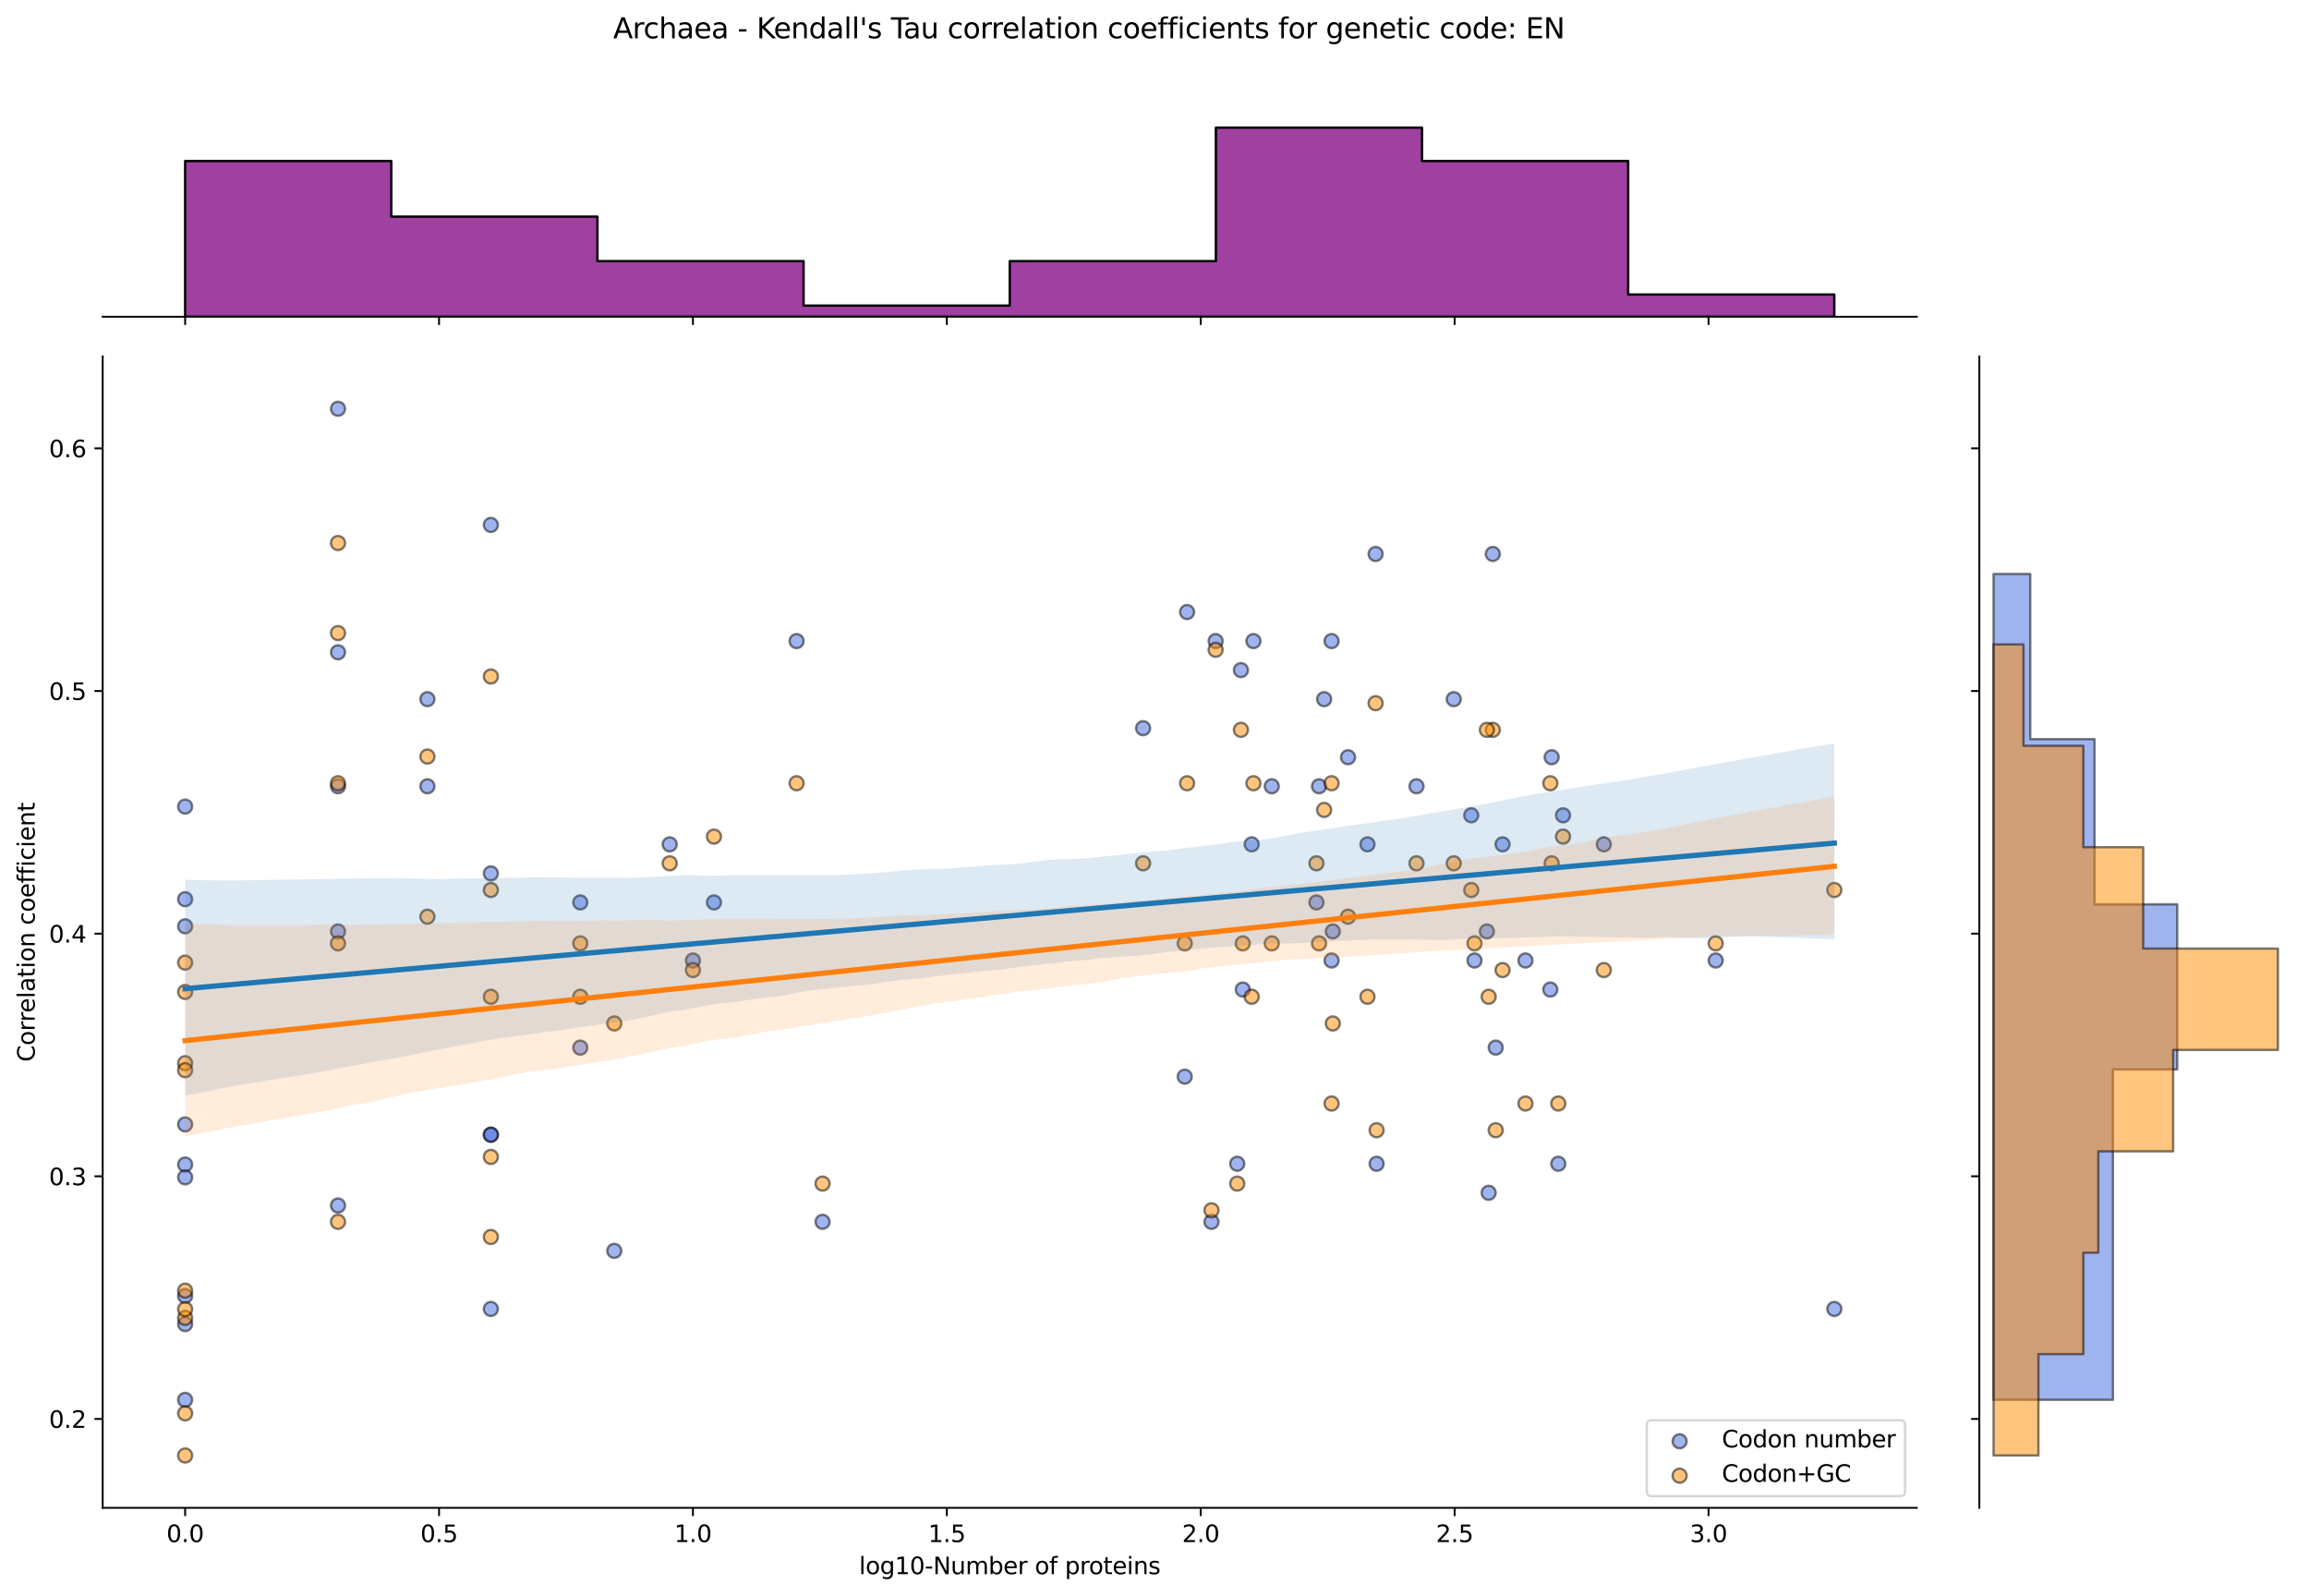<?xml version="1.0" encoding="utf-8" standalone="no"?>
<!DOCTYPE svg PUBLIC "-//W3C//DTD SVG 1.1//EN"
  "http://www.w3.org/Graphics/SVG/1.1/DTD/svg11.dtd">
<svg xmlns:xlink="http://www.w3.org/1999/xlink" width="984.456pt" height="680.423pt" viewBox="0 0 984.456 680.423" xmlns="http://www.w3.org/2000/svg" version="1.1">
 <defs>
  <style type="text/css">*{stroke-linejoin: round; stroke-linecap: butt}</style>
 </defs>
 <g id="figure_1">
  <g id="patch_1">
   <path d="M 0 680.423 
L 984.456 680.423 
L 984.456 0 
L 0 0 
z
" style="fill: #ffffff"/>
  </g>
  <g id="axes_1">
   <g id="patch_2">
    <path d="M 43.781 642.867 
L 817.232 642.867 
L 817.232 151.966 
L 43.781 151.966 
z
" style="fill: #ffffff"/>
   </g>
   <g id="PathCollection_1">
    <defs>
     <path id="mf9eb07eb03" d="M 0 3 
C 0.796 3 1.559 2.684 2.121 2.121 
C 2.684 1.559 3 0.796 3 0 
C 3 -0.796 2.684 -1.559 2.121 -2.121 
C 1.559 -2.684 0.796 -3 0 -3 
C -0.796 -3 -1.559 -2.684 -2.121 -2.121 
C -2.684 -1.559 -3 -0.796 -3 0 
C -3 0.796 -2.684 1.559 -2.121 2.121 
C -1.559 2.684 -0.796 3 0 3 
z
" style="stroke: #000000; stroke-opacity: 0.5"/>
    </defs>
    <g clip-path="url(#pce8de07014)">
     <use xlink:href="#mf9eb07eb03" x="527.503" y="496.17" style="fill: #4169e1; fill-opacity: 0.5; stroke: #000000; stroke-opacity: 0.5"/>
     <use xlink:href="#mf9eb07eb03" x="619.825" y="298.083" style="fill: #4169e1; fill-opacity: 0.5; stroke: #000000; stroke-opacity: 0.5"/>
     <use xlink:href="#mf9eb07eb03" x="487.366" y="310.464" style="fill: #4169e1; fill-opacity: 0.5; stroke: #000000; stroke-opacity: 0.5"/>
     <use xlink:href="#mf9eb07eb03" x="505.117" y="459.029" style="fill: #4169e1; fill-opacity: 0.5; stroke: #000000; stroke-opacity: 0.5"/>
     <use xlink:href="#mf9eb07eb03" x="603.928" y="335.225" style="fill: #4169e1; fill-opacity: 0.5; stroke: #000000; stroke-opacity: 0.5"/>
     <use xlink:href="#mf9eb07eb03" x="247.409" y="446.648" style="fill: #4169e1; fill-opacity: 0.5; stroke: #000000; stroke-opacity: 0.5"/>
     <use xlink:href="#mf9eb07eb03" x="660.984" y="421.887" style="fill: #4169e1; fill-opacity: 0.5; stroke: #000000; stroke-opacity: 0.5"/>
     <use xlink:href="#mf9eb07eb03" x="561.278" y="384.746" style="fill: #4169e1; fill-opacity: 0.5; stroke: #000000; stroke-opacity: 0.5"/>
     <use xlink:href="#mf9eb07eb03" x="209.285" y="223.801" style="fill: #4169e1; fill-opacity: 0.5; stroke: #000000; stroke-opacity: 0.5"/>
     <use xlink:href="#mf9eb07eb03" x="78.938" y="596.827" style="fill: #4169e1; fill-opacity: 0.5; stroke: #000000; stroke-opacity: 0.5"/>
     <use xlink:href="#mf9eb07eb03" x="144.111" y="513.955" style="fill: #4169e1; fill-opacity: 0.5; stroke: #000000; stroke-opacity: 0.5"/>
     <use xlink:href="#mf9eb07eb03" x="661.561" y="322.844" style="fill: #4169e1; fill-opacity: 0.5; stroke: #000000; stroke-opacity: 0.5"/>
     <use xlink:href="#mf9eb07eb03" x="78.938" y="383.375" style="fill: #4169e1; fill-opacity: 0.5; stroke: #000000; stroke-opacity: 0.5"/>
     <use xlink:href="#mf9eb07eb03" x="516.528" y="520.931" style="fill: #4169e1; fill-opacity: 0.5; stroke: #000000; stroke-opacity: 0.5"/>
     <use xlink:href="#mf9eb07eb03" x="261.903" y="533.311" style="fill: #4169e1; fill-opacity: 0.5; stroke: #000000; stroke-opacity: 0.5"/>
     <use xlink:href="#mf9eb07eb03" x="529.083" y="285.703" style="fill: #4169e1; fill-opacity: 0.5; stroke: #000000; stroke-opacity: 0.5"/>
     <use xlink:href="#mf9eb07eb03" x="529.864" y="421.887" style="fill: #4169e1; fill-opacity: 0.5; stroke: #000000; stroke-opacity: 0.5"/>
     <use xlink:href="#mf9eb07eb03" x="583.035" y="359.985" style="fill: #4169e1; fill-opacity: 0.5; stroke: #000000; stroke-opacity: 0.5"/>
     <use xlink:href="#mf9eb07eb03" x="285.533" y="359.985" style="fill: #4169e1; fill-opacity: 0.5; stroke: #000000; stroke-opacity: 0.5"/>
     <use xlink:href="#mf9eb07eb03" x="782.075" y="558.072" style="fill: #4169e1; fill-opacity: 0.5; stroke: #000000; stroke-opacity: 0.5"/>
     <use xlink:href="#mf9eb07eb03" x="182.235" y="298.083" style="fill: #4169e1; fill-opacity: 0.5; stroke: #000000; stroke-opacity: 0.5"/>
     <use xlink:href="#mf9eb07eb03" x="518.302" y="273.323" style="fill: #4169e1; fill-opacity: 0.5; stroke: #000000; stroke-opacity: 0.5"/>
     <use xlink:href="#mf9eb07eb03" x="533.671" y="359.985" style="fill: #4169e1; fill-opacity: 0.5; stroke: #000000; stroke-opacity: 0.5"/>
     <use xlink:href="#mf9eb07eb03" x="634.702" y="508.55" style="fill: #4169e1; fill-opacity: 0.5; stroke: #000000; stroke-opacity: 0.5"/>
     <use xlink:href="#mf9eb07eb03" x="144.111" y="174.279" style="fill: #4169e1; fill-opacity: 0.5; stroke: #000000; stroke-opacity: 0.5"/>
     <use xlink:href="#mf9eb07eb03" x="683.797" y="359.985" style="fill: #4169e1; fill-opacity: 0.5; stroke: #000000; stroke-opacity: 0.5"/>
     <use xlink:href="#mf9eb07eb03" x="640.627" y="359.985" style="fill: #4169e1; fill-opacity: 0.5; stroke: #000000; stroke-opacity: 0.5"/>
     <use xlink:href="#mf9eb07eb03" x="78.938" y="343.896" style="fill: #4169e1; fill-opacity: 0.5; stroke: #000000; stroke-opacity: 0.5"/>
     <use xlink:href="#mf9eb07eb03" x="144.111" y="397.127" style="fill: #4169e1; fill-opacity: 0.5; stroke: #000000; stroke-opacity: 0.5"/>
     <use xlink:href="#mf9eb07eb03" x="506.123" y="260.942" style="fill: #4169e1; fill-opacity: 0.5; stroke: #000000; stroke-opacity: 0.5"/>
     <use xlink:href="#mf9eb07eb03" x="78.938" y="394.926" style="fill: #4169e1; fill-opacity: 0.5; stroke: #000000; stroke-opacity: 0.5"/>
     <use xlink:href="#mf9eb07eb03" x="247.409" y="384.746" style="fill: #4169e1; fill-opacity: 0.5; stroke: #000000; stroke-opacity: 0.5"/>
     <use xlink:href="#mf9eb07eb03" x="562.384" y="335.225" style="fill: #4169e1; fill-opacity: 0.5; stroke: #000000; stroke-opacity: 0.5"/>
     <use xlink:href="#mf9eb07eb03" x="664.39" y="496.17" style="fill: #4169e1; fill-opacity: 0.5; stroke: #000000; stroke-opacity: 0.5"/>
     <use xlink:href="#mf9eb07eb03" x="568.246" y="397.127" style="fill: #4169e1; fill-opacity: 0.5; stroke: #000000; stroke-opacity: 0.5"/>
     <use xlink:href="#mf9eb07eb03" x="666.412" y="347.605" style="fill: #4169e1; fill-opacity: 0.5; stroke: #000000; stroke-opacity: 0.5"/>
     <use xlink:href="#mf9eb07eb03" x="209.285" y="483.789" style="fill: #4169e1; fill-opacity: 0.5; stroke: #000000; stroke-opacity: 0.5"/>
     <use xlink:href="#mf9eb07eb03" x="627.282" y="347.605" style="fill: #4169e1; fill-opacity: 0.5; stroke: #000000; stroke-opacity: 0.5"/>
     <use xlink:href="#mf9eb07eb03" x="567.728" y="273.323" style="fill: #4169e1; fill-opacity: 0.5; stroke: #000000; stroke-opacity: 0.5"/>
     <use xlink:href="#mf9eb07eb03" x="78.938" y="479.386" style="fill: #4169e1; fill-opacity: 0.5; stroke: #000000; stroke-opacity: 0.5"/>
     <use xlink:href="#mf9eb07eb03" x="295.439" y="409.507" style="fill: #4169e1; fill-opacity: 0.5; stroke: #000000; stroke-opacity: 0.5"/>
     <use xlink:href="#mf9eb07eb03" x="731.494" y="409.507" style="fill: #4169e1; fill-opacity: 0.5; stroke: #000000; stroke-opacity: 0.5"/>
     <use xlink:href="#mf9eb07eb03" x="636.469" y="236.181" style="fill: #4169e1; fill-opacity: 0.5; stroke: #000000; stroke-opacity: 0.5"/>
     <use xlink:href="#mf9eb07eb03" x="637.711" y="446.648" style="fill: #4169e1; fill-opacity: 0.5; stroke: #000000; stroke-opacity: 0.5"/>
     <use xlink:href="#mf9eb07eb03" x="209.285" y="372.366" style="fill: #4169e1; fill-opacity: 0.5; stroke: #000000; stroke-opacity: 0.5"/>
     <use xlink:href="#mf9eb07eb03" x="650.39" y="409.507" style="fill: #4169e1; fill-opacity: 0.5; stroke: #000000; stroke-opacity: 0.5"/>
     <use xlink:href="#mf9eb07eb03" x="144.111" y="278.106" style="fill: #4169e1; fill-opacity: 0.5; stroke: #000000; stroke-opacity: 0.5"/>
     <use xlink:href="#mf9eb07eb03" x="304.401" y="384.746" style="fill: #4169e1; fill-opacity: 0.5; stroke: #000000; stroke-opacity: 0.5"/>
     <use xlink:href="#mf9eb07eb03" x="542.225" y="335.225" style="fill: #4169e1; fill-opacity: 0.5; stroke: #000000; stroke-opacity: 0.5"/>
     <use xlink:href="#mf9eb07eb03" x="534.414" y="273.323" style="fill: #4169e1; fill-opacity: 0.5; stroke: #000000; stroke-opacity: 0.5"/>
     <use xlink:href="#mf9eb07eb03" x="574.733" y="322.844" style="fill: #4169e1; fill-opacity: 0.5; stroke: #000000; stroke-opacity: 0.5"/>
     <use xlink:href="#mf9eb07eb03" x="633.935" y="397.127" style="fill: #4169e1; fill-opacity: 0.5; stroke: #000000; stroke-opacity: 0.5"/>
     <use xlink:href="#mf9eb07eb03" x="350.706" y="520.931" style="fill: #4169e1; fill-opacity: 0.5; stroke: #000000; stroke-opacity: 0.5"/>
     <use xlink:href="#mf9eb07eb03" x="209.285" y="558.072" style="fill: #4169e1; fill-opacity: 0.5; stroke: #000000; stroke-opacity: 0.5"/>
     <use xlink:href="#mf9eb07eb03" x="209.285" y="483.789" style="fill: #4169e1; fill-opacity: 0.5; stroke: #000000; stroke-opacity: 0.5"/>
     <use xlink:href="#mf9eb07eb03" x="144.111" y="335.225" style="fill: #4169e1; fill-opacity: 0.5; stroke: #000000; stroke-opacity: 0.5"/>
     <use xlink:href="#mf9eb07eb03" x="586.926" y="496.17" style="fill: #4169e1; fill-opacity: 0.5; stroke: #000000; stroke-opacity: 0.5"/>
     <use xlink:href="#mf9eb07eb03" x="78.938" y="496.496" style="fill: #4169e1; fill-opacity: 0.5; stroke: #000000; stroke-opacity: 0.5"/>
     <use xlink:href="#mf9eb07eb03" x="628.651" y="409.507" style="fill: #4169e1; fill-opacity: 0.5; stroke: #000000; stroke-opacity: 0.5"/>
     <use xlink:href="#mf9eb07eb03" x="339.632" y="273.323" style="fill: #4169e1; fill-opacity: 0.5; stroke: #000000; stroke-opacity: 0.5"/>
     <use xlink:href="#mf9eb07eb03" x="567.728" y="409.507" style="fill: #4169e1; fill-opacity: 0.5; stroke: #000000; stroke-opacity: 0.5"/>
     <use xlink:href="#mf9eb07eb03" x="78.938" y="501.956" style="fill: #4169e1; fill-opacity: 0.5; stroke: #000000; stroke-opacity: 0.5"/>
     <use xlink:href="#mf9eb07eb03" x="182.235" y="335.225" style="fill: #4169e1; fill-opacity: 0.5; stroke: #000000; stroke-opacity: 0.5"/>
     <use xlink:href="#mf9eb07eb03" x="564.559" y="298.083" style="fill: #4169e1; fill-opacity: 0.5; stroke: #000000; stroke-opacity: 0.5"/>
     <use xlink:href="#mf9eb07eb03" x="586.502" y="236.181" style="fill: #4169e1; fill-opacity: 0.5; stroke: #000000; stroke-opacity: 0.5"/>
     <use xlink:href="#mf9eb07eb03" x="78.938" y="552.554" style="fill: #4169e1; fill-opacity: 0.5; stroke: #000000; stroke-opacity: 0.5"/>
     <use xlink:href="#mf9eb07eb03" x="78.938" y="564.523" style="fill: #4169e1; fill-opacity: 0.5; stroke: #000000; stroke-opacity: 0.5"/>
    </g>
   </g>
   <g id="PathCollection_2">
    <defs>
     <path id="mbe698542af" d="M 0 3 
C 0.796 3 1.559 2.684 2.121 2.121 
C 2.684 1.559 3 0.796 3 0 
C 3 -0.796 2.684 -1.559 2.121 -2.121 
C 1.559 -2.684 0.796 -3 0 -3 
C -0.796 -3 -1.559 -2.684 -2.121 -2.121 
C -2.684 -1.559 -3 -0.796 -3 0 
C -3 0.796 -2.684 1.559 -2.121 2.121 
C -1.559 2.684 -0.796 3 0 3 
z
" style="stroke: #000000; stroke-opacity: 0.5"/>
    </defs>
    <g clip-path="url(#pce8de07014)">
     <use xlink:href="#mbe698542af" x="527.503" y="504.627" style="fill: #ff8c00; fill-opacity: 0.5; stroke: #000000; stroke-opacity: 0.5"/>
     <use xlink:href="#mbe698542af" x="619.825" y="368.074" style="fill: #ff8c00; fill-opacity: 0.5; stroke: #000000; stroke-opacity: 0.5"/>
     <use xlink:href="#mbe698542af" x="487.366" y="368.074" style="fill: #ff8c00; fill-opacity: 0.5; stroke: #000000; stroke-opacity: 0.5"/>
     <use xlink:href="#mbe698542af" x="505.117" y="402.212" style="fill: #ff8c00; fill-opacity: 0.5; stroke: #000000; stroke-opacity: 0.5"/>
     <use xlink:href="#mbe698542af" x="603.928" y="368.074" style="fill: #ff8c00; fill-opacity: 0.5; stroke: #000000; stroke-opacity: 0.5"/>
     <use xlink:href="#mbe698542af" x="247.409" y="424.971" style="fill: #ff8c00; fill-opacity: 0.5; stroke: #000000; stroke-opacity: 0.5"/>
     <use xlink:href="#mbe698542af" x="660.984" y="333.936" style="fill: #ff8c00; fill-opacity: 0.5; stroke: #000000; stroke-opacity: 0.5"/>
     <use xlink:href="#mbe698542af" x="561.278" y="368.074" style="fill: #ff8c00; fill-opacity: 0.5; stroke: #000000; stroke-opacity: 0.5"/>
     <use xlink:href="#mbe698542af" x="209.285" y="379.454" style="fill: #ff8c00; fill-opacity: 0.5; stroke: #000000; stroke-opacity: 0.5"/>
     <use xlink:href="#mbe698542af" x="78.938" y="561.894" style="fill: #ff8c00; fill-opacity: 0.5; stroke: #000000; stroke-opacity: 0.5"/>
     <use xlink:href="#mbe698542af" x="144.111" y="520.929" style="fill: #ff8c00; fill-opacity: 0.5; stroke: #000000; stroke-opacity: 0.5"/>
     <use xlink:href="#mbe698542af" x="661.561" y="368.074" style="fill: #ff8c00; fill-opacity: 0.5; stroke: #000000; stroke-opacity: 0.5"/>
     <use xlink:href="#mbe698542af" x="78.938" y="453.291" style="fill: #ff8c00; fill-opacity: 0.5; stroke: #000000; stroke-opacity: 0.5"/>
     <use xlink:href="#mbe698542af" x="516.528" y="516.006" style="fill: #ff8c00; fill-opacity: 0.5; stroke: #000000; stroke-opacity: 0.5"/>
     <use xlink:href="#mbe698542af" x="261.903" y="436.35" style="fill: #ff8c00; fill-opacity: 0.5; stroke: #000000; stroke-opacity: 0.5"/>
     <use xlink:href="#mbe698542af" x="529.083" y="311.177" style="fill: #ff8c00; fill-opacity: 0.5; stroke: #000000; stroke-opacity: 0.5"/>
     <use xlink:href="#mbe698542af" x="529.864" y="402.212" style="fill: #ff8c00; fill-opacity: 0.5; stroke: #000000; stroke-opacity: 0.5"/>
     <use xlink:href="#mbe698542af" x="583.035" y="424.971" style="fill: #ff8c00; fill-opacity: 0.5; stroke: #000000; stroke-opacity: 0.5"/>
     <use xlink:href="#mbe698542af" x="285.533" y="368.074" style="fill: #ff8c00; fill-opacity: 0.5; stroke: #000000; stroke-opacity: 0.5"/>
     <use xlink:href="#mbe698542af" x="782.075" y="379.454" style="fill: #ff8c00; fill-opacity: 0.5; stroke: #000000; stroke-opacity: 0.5"/>
     <use xlink:href="#mbe698542af" x="182.235" y="322.557" style="fill: #ff8c00; fill-opacity: 0.5; stroke: #000000; stroke-opacity: 0.5"/>
     <use xlink:href="#mbe698542af" x="518.302" y="277.039" style="fill: #ff8c00; fill-opacity: 0.5; stroke: #000000; stroke-opacity: 0.5"/>
     <use xlink:href="#mbe698542af" x="533.671" y="424.971" style="fill: #ff8c00; fill-opacity: 0.5; stroke: #000000; stroke-opacity: 0.5"/>
     <use xlink:href="#mbe698542af" x="634.702" y="424.971" style="fill: #ff8c00; fill-opacity: 0.5; stroke: #000000; stroke-opacity: 0.5"/>
     <use xlink:href="#mbe698542af" x="144.111" y="231.521" style="fill: #ff8c00; fill-opacity: 0.5; stroke: #000000; stroke-opacity: 0.5"/>
     <use xlink:href="#mbe698542af" x="683.797" y="413.592" style="fill: #ff8c00; fill-opacity: 0.5; stroke: #000000; stroke-opacity: 0.5"/>
     <use xlink:href="#mbe698542af" x="640.627" y="413.592" style="fill: #ff8c00; fill-opacity: 0.5; stroke: #000000; stroke-opacity: 0.5"/>
     <use xlink:href="#mbe698542af" x="78.938" y="410.41" style="fill: #ff8c00; fill-opacity: 0.5; stroke: #000000; stroke-opacity: 0.5"/>
     <use xlink:href="#mbe698542af" x="144.111" y="402.212" style="fill: #ff8c00; fill-opacity: 0.5; stroke: #000000; stroke-opacity: 0.5"/>
     <use xlink:href="#mbe698542af" x="506.123" y="333.936" style="fill: #ff8c00; fill-opacity: 0.5; stroke: #000000; stroke-opacity: 0.5"/>
     <use xlink:href="#mbe698542af" x="78.938" y="422.919" style="fill: #ff8c00; fill-opacity: 0.5; stroke: #000000; stroke-opacity: 0.5"/>
     <use xlink:href="#mbe698542af" x="247.409" y="402.212" style="fill: #ff8c00; fill-opacity: 0.5; stroke: #000000; stroke-opacity: 0.5"/>
     <use xlink:href="#mbe698542af" x="562.384" y="402.212" style="fill: #ff8c00; fill-opacity: 0.5; stroke: #000000; stroke-opacity: 0.5"/>
     <use xlink:href="#mbe698542af" x="664.39" y="470.489" style="fill: #ff8c00; fill-opacity: 0.5; stroke: #000000; stroke-opacity: 0.5"/>
     <use xlink:href="#mbe698542af" x="568.246" y="436.35" style="fill: #ff8c00; fill-opacity: 0.5; stroke: #000000; stroke-opacity: 0.5"/>
     <use xlink:href="#mbe698542af" x="666.412" y="356.695" style="fill: #ff8c00; fill-opacity: 0.5; stroke: #000000; stroke-opacity: 0.5"/>
     <use xlink:href="#mbe698542af" x="209.285" y="493.247" style="fill: #ff8c00; fill-opacity: 0.5; stroke: #000000; stroke-opacity: 0.5"/>
     <use xlink:href="#mbe698542af" x="627.282" y="379.454" style="fill: #ff8c00; fill-opacity: 0.5; stroke: #000000; stroke-opacity: 0.5"/>
     <use xlink:href="#mbe698542af" x="567.728" y="333.936" style="fill: #ff8c00; fill-opacity: 0.5; stroke: #000000; stroke-opacity: 0.5"/>
     <use xlink:href="#mbe698542af" x="78.938" y="558.163" style="fill: #ff8c00; fill-opacity: 0.5; stroke: #000000; stroke-opacity: 0.5"/>
     <use xlink:href="#mbe698542af" x="295.439" y="413.592" style="fill: #ff8c00; fill-opacity: 0.5; stroke: #000000; stroke-opacity: 0.5"/>
     <use xlink:href="#mbe698542af" x="731.494" y="402.212" style="fill: #ff8c00; fill-opacity: 0.5; stroke: #000000; stroke-opacity: 0.5"/>
     <use xlink:href="#mbe698542af" x="636.469" y="311.177" style="fill: #ff8c00; fill-opacity: 0.5; stroke: #000000; stroke-opacity: 0.5"/>
     <use xlink:href="#mbe698542af" x="637.711" y="481.868" style="fill: #ff8c00; fill-opacity: 0.5; stroke: #000000; stroke-opacity: 0.5"/>
     <use xlink:href="#mbe698542af" x="209.285" y="288.418" style="fill: #ff8c00; fill-opacity: 0.5; stroke: #000000; stroke-opacity: 0.5"/>
     <use xlink:href="#mbe698542af" x="650.39" y="470.489" style="fill: #ff8c00; fill-opacity: 0.5; stroke: #000000; stroke-opacity: 0.5"/>
     <use xlink:href="#mbe698542af" x="144.111" y="269.921" style="fill: #ff8c00; fill-opacity: 0.5; stroke: #000000; stroke-opacity: 0.5"/>
     <use xlink:href="#mbe698542af" x="304.401" y="356.695" style="fill: #ff8c00; fill-opacity: 0.5; stroke: #000000; stroke-opacity: 0.5"/>
     <use xlink:href="#mbe698542af" x="542.225" y="402.212" style="fill: #ff8c00; fill-opacity: 0.5; stroke: #000000; stroke-opacity: 0.5"/>
     <use xlink:href="#mbe698542af" x="534.414" y="333.936" style="fill: #ff8c00; fill-opacity: 0.5; stroke: #000000; stroke-opacity: 0.5"/>
     <use xlink:href="#mbe698542af" x="574.733" y="390.833" style="fill: #ff8c00; fill-opacity: 0.5; stroke: #000000; stroke-opacity: 0.5"/>
     <use xlink:href="#mbe698542af" x="633.935" y="311.177" style="fill: #ff8c00; fill-opacity: 0.5; stroke: #000000; stroke-opacity: 0.5"/>
     <use xlink:href="#mbe698542af" x="350.706" y="504.627" style="fill: #ff8c00; fill-opacity: 0.5; stroke: #000000; stroke-opacity: 0.5"/>
     <use xlink:href="#mbe698542af" x="209.285" y="527.386" style="fill: #ff8c00; fill-opacity: 0.5; stroke: #000000; stroke-opacity: 0.5"/>
     <use xlink:href="#mbe698542af" x="209.285" y="424.971" style="fill: #ff8c00; fill-opacity: 0.5; stroke: #000000; stroke-opacity: 0.5"/>
     <use xlink:href="#mbe698542af" x="144.111" y="333.936" style="fill: #ff8c00; fill-opacity: 0.5; stroke: #000000; stroke-opacity: 0.5"/>
     <use xlink:href="#mbe698542af" x="586.926" y="481.868" style="fill: #ff8c00; fill-opacity: 0.5; stroke: #000000; stroke-opacity: 0.5"/>
     <use xlink:href="#mbe698542af" x="78.938" y="620.553" style="fill: #ff8c00; fill-opacity: 0.5; stroke: #000000; stroke-opacity: 0.5"/>
     <use xlink:href="#mbe698542af" x="628.651" y="402.212" style="fill: #ff8c00; fill-opacity: 0.5; stroke: #000000; stroke-opacity: 0.5"/>
     <use xlink:href="#mbe698542af" x="339.632" y="333.936" style="fill: #ff8c00; fill-opacity: 0.5; stroke: #000000; stroke-opacity: 0.5"/>
     <use xlink:href="#mbe698542af" x="567.728" y="470.489" style="fill: #ff8c00; fill-opacity: 0.5; stroke: #000000; stroke-opacity: 0.5"/>
     <use xlink:href="#mbe698542af" x="78.938" y="550.267" style="fill: #ff8c00; fill-opacity: 0.5; stroke: #000000; stroke-opacity: 0.5"/>
     <use xlink:href="#mbe698542af" x="182.235" y="390.833" style="fill: #ff8c00; fill-opacity: 0.5; stroke: #000000; stroke-opacity: 0.5"/>
     <use xlink:href="#mbe698542af" x="564.559" y="345.315" style="fill: #ff8c00; fill-opacity: 0.5; stroke: #000000; stroke-opacity: 0.5"/>
     <use xlink:href="#mbe698542af" x="586.502" y="299.798" style="fill: #ff8c00; fill-opacity: 0.5; stroke: #000000; stroke-opacity: 0.5"/>
     <use xlink:href="#mbe698542af" x="78.938" y="602.588" style="fill: #ff8c00; fill-opacity: 0.5; stroke: #000000; stroke-opacity: 0.5"/>
     <use xlink:href="#mbe698542af" x="78.938" y="456.275" style="fill: #ff8c00; fill-opacity: 0.5; stroke: #000000; stroke-opacity: 0.5"/>
    </g>
   </g>
   <g id="PolyCollection_1">
    <path d="M 78.938 375.107 
L 78.938 467.018 
L 86.04 465.876 
L 93.143 464.299 
L 100.245 462.911 
L 107.348 461.752 
L 114.45 460.545 
L 121.552 459.454 
L 128.655 458.309 
L 135.757 457.157 
L 142.86 455.83 
L 149.962 454.482 
L 157.064 453.134 
L 164.167 451.785 
L 171.269 450.694 
L 178.372 449.224 
L 185.474 447.733 
L 192.576 446.389 
L 199.679 445.045 
L 206.781 443.697 
L 213.884 442.581 
L 220.986 441.621 
L 228.088 440.661 
L 235.191 439.701 
L 242.293 438.708 
L 249.396 437.606 
L 256.498 436.699 
L 263.6 435.792 
L 270.703 434.632 
L 277.805 433.046 
L 284.908 431.422 
L 292.01 430.448 
L 299.112 429.135 
L 306.215 427.933 
L 313.317 427.214 
L 320.419 426.136 
L 327.522 425.171 
L 334.624 424.433 
L 341.727 422.804 
L 348.829 421.949 
L 355.931 421.149 
L 363.034 420.478 
L 370.136 419.831 
L 377.239 418.743 
L 384.341 417.826 
L 391.443 417.142 
L 398.546 416.347 
L 405.648 415.47 
L 412.751 414.74 
L 419.853 413.941 
L 426.955 413.286 
L 434.058 412.38 
L 441.16 411.547 
L 448.263 410.744 
L 455.365 409.947 
L 462.467 409.332 
L 469.57 408.51 
L 476.672 407.905 
L 483.775 407.528 
L 490.877 406.795 
L 497.979 405.89 
L 505.082 405.134 
L 512.184 404.353 
L 519.287 403.889 
L 526.389 403.485 
L 533.491 402.857 
L 540.594 402.364 
L 547.696 402.255 
L 554.799 402.089 
L 561.901 401.722 
L 569.003 401.245 
L 576.106 400.915 
L 583.208 400.634 
L 590.31 400.544 
L 597.413 400.534 
L 604.515 400.638 
L 611.618 400.706 
L 618.72 400.69 
L 625.822 400.224 
L 632.925 400.01 
L 640.027 400.005 
L 647.13 399.782 
L 654.232 399.605 
L 661.334 399.327 
L 668.437 399.251 
L 675.539 399.378 
L 682.642 399.505 
L 689.744 399.632 
L 696.846 399.751 
L 703.949 399.73 
L 711.051 399.462 
L 718.154 399.849 
L 725.256 400.075 
L 732.358 399.757 
L 739.461 399.44 
L 746.563 399.238 
L 753.666 399.462 
L 760.768 399.603 
L 767.87 399.931 
L 774.973 400.168 
L 782.075 400.405 
L 782.075 316.962 
L 782.075 316.962 
L 774.973 318.116 
L 767.87 319.277 
L 760.768 320.548 
L 753.666 321.82 
L 746.563 323.091 
L 739.461 324.363 
L 732.358 325.642 
L 725.256 326.983 
L 718.154 328.195 
L 711.051 329.608 
L 703.949 330.748 
L 696.846 332.019 
L 689.744 333.228 
L 682.642 334.114 
L 675.539 335.233 
L 668.437 336.359 
L 661.334 337.49 
L 654.232 338.616 
L 647.13 339.942 
L 640.027 341.349 
L 632.925 342.852 
L 625.822 343.95 
L 618.72 345.254 
L 611.618 346.559 
L 604.515 347.693 
L 597.413 348.919 
L 590.31 349.851 
L 583.208 350.995 
L 576.106 351.827 
L 569.003 352.965 
L 561.901 354.022 
L 554.799 355.117 
L 547.696 356.418 
L 540.594 357.718 
L 533.491 358.315 
L 526.389 358.88 
L 519.287 359.882 
L 512.184 360.773 
L 505.082 361.629 
L 497.979 362.491 
L 490.877 363.047 
L 483.775 363.76 
L 476.672 364.581 
L 469.57 365.279 
L 462.467 366 
L 455.365 366.194 
L 448.263 366.549 
L 441.16 367.361 
L 434.058 368.263 
L 426.955 368.652 
L 419.853 369.121 
L 412.751 369.573 
L 405.648 370.196 
L 398.546 370.508 
L 391.443 370.697 
L 384.341 371.216 
L 377.239 371.899 
L 370.136 372.367 
L 363.034 372.835 
L 355.931 373.088 
L 348.829 373.062 
L 341.727 373.038 
L 334.624 373.02 
L 327.522 373.107 
L 320.419 373.053 
L 313.317 373.075 
L 306.215 373.337 
L 299.112 373.264 
L 292.01 373.148 
L 284.908 373.445 
L 277.805 373.878 
L 270.703 374.221 
L 263.6 374.29 
L 256.498 374.246 
L 249.396 374.22 
L 242.293 374.145 
L 235.191 374.096 
L 228.088 374.04 
L 220.986 374.232 
L 213.884 374.39 
L 206.781 374.403 
L 199.679 374.528 
L 192.576 374.668 
L 185.474 374.815 
L 178.372 374.591 
L 171.269 374.32 
L 164.167 374.378 
L 157.064 374.483 
L 149.962 374.592 
L 142.86 374.705 
L 135.757 374.818 
L 128.655 374.931 
L 121.552 375.044 
L 114.45 375.156 
L 107.348 375.27 
L 100.245 375.387 
L 93.143 375.347 
L 86.04 375.227 
L 78.938 375.107 
z
" clip-path="url(#pce8de07014)" style="fill: #1f77b4; fill-opacity: 0.15"/>
   </g>
   <g id="PolyCollection_2">
    <path d="M 78.938 393.922 
L 78.938 484.488 
L 86.04 483.115 
L 93.143 481.676 
L 100.245 480.34 
L 107.348 479.112 
L 114.45 477.885 
L 121.552 476.655 
L 128.655 475.416 
L 135.757 474.178 
L 142.86 472.805 
L 149.962 471.246 
L 157.064 470.104 
L 164.167 468.451 
L 171.269 466.776 
L 178.372 465.366 
L 185.474 464.201 
L 192.576 463.032 
L 199.679 461.864 
L 206.781 460.695 
L 213.884 459.278 
L 220.986 457.753 
L 228.088 456.68 
L 235.191 455.845 
L 242.293 454.756 
L 249.396 453.661 
L 256.498 452.551 
L 263.6 451.419 
L 270.703 450 
L 277.805 448.497 
L 284.908 446.986 
L 292.01 445.798 
L 299.112 444.321 
L 306.215 443.129 
L 313.317 442.271 
L 320.419 440.956 
L 327.522 439.635 
L 334.624 438.826 
L 341.727 437.675 
L 348.829 436.521 
L 355.931 435.355 
L 363.034 434.283 
L 370.136 433.199 
L 377.239 431.855 
L 384.341 430.454 
L 391.443 429.078 
L 398.546 427.864 
L 405.648 426.971 
L 412.751 425.879 
L 419.853 424.887 
L 426.955 423.752 
L 434.058 422.682 
L 441.16 422.104 
L 448.263 421.275 
L 455.365 420.32 
L 462.467 419.543 
L 469.57 418.671 
L 476.672 417.33 
L 483.775 416.269 
L 490.877 415.495 
L 497.979 414.771 
L 505.082 414.169 
L 512.184 412.915 
L 519.287 412.153 
L 526.389 411.325 
L 533.491 410.701 
L 540.594 409.905 
L 547.696 409.281 
L 554.799 408.908 
L 561.901 408.54 
L 569.003 408.106 
L 576.106 407.845 
L 583.208 407.321 
L 590.31 406.922 
L 597.413 406.521 
L 604.515 405.93 
L 611.618 405.482 
L 618.72 405.118 
L 625.822 404.738 
L 632.925 404.365 
L 640.027 403.991 
L 647.13 403.629 
L 654.232 403.239 
L 661.334 402.863 
L 668.437 402.488 
L 675.539 402.113 
L 682.642 401.737 
L 689.744 401.362 
L 696.846 400.992 
L 703.949 400.603 
L 711.051 400.238 
L 718.154 399.862 
L 725.256 399.487 
L 732.358 399.14 
L 739.461 399.071 
L 746.563 399.008 
L 753.666 398.945 
L 760.768 398.992 
L 767.87 398.856 
L 774.973 398.727 
L 782.075 398.283 
L 782.075 339.499 
L 782.075 339.499 
L 774.973 340.896 
L 767.87 342.196 
L 760.768 343.357 
L 753.666 344.718 
L 746.563 346.079 
L 739.461 347.442 
L 732.358 348.638 
L 725.256 350.009 
L 718.154 351.49 
L 711.051 352.886 
L 703.949 354.165 
L 696.846 355.389 
L 689.744 356.312 
L 682.642 357.34 
L 675.539 358.884 
L 668.437 360.045 
L 661.334 361.007 
L 654.232 362.264 
L 647.13 363.527 
L 640.027 364.548 
L 632.925 365.371 
L 625.822 366.206 
L 618.72 367.517 
L 611.618 368.977 
L 604.515 370.43 
L 597.413 371.455 
L 590.31 372.351 
L 583.208 373.253 
L 576.106 374.154 
L 569.003 375.15 
L 561.901 375.958 
L 554.799 376.758 
L 547.696 377.561 
L 540.594 378.368 
L 533.491 379.193 
L 526.389 380.089 
L 519.287 380.84 
L 512.184 381.637 
L 505.082 382.387 
L 497.979 382.812 
L 490.877 383.719 
L 483.775 384.045 
L 476.672 384.834 
L 469.57 385.441 
L 462.467 385.864 
L 455.365 386.359 
L 448.263 387.113 
L 441.16 387.672 
L 434.058 388.026 
L 426.955 388.416 
L 419.853 388.797 
L 412.751 389.183 
L 405.648 389.526 
L 398.546 389.95 
L 391.443 390.19 
L 384.341 390.251 
L 377.239 390.716 
L 370.136 391.181 
L 363.034 391.574 
L 355.931 391.688 
L 348.829 391.776 
L 341.727 391.903 
L 334.624 391.852 
L 327.522 391.97 
L 320.419 391.968 
L 313.317 391.932 
L 306.215 391.986 
L 299.112 392.049 
L 292.01 392.29 
L 284.908 392.47 
L 277.805 392.105 
L 270.703 392.322 
L 263.6 392.437 
L 256.498 392.352 
L 249.396 392.542 
L 242.293 392.494 
L 235.191 392.507 
L 228.088 392.66 
L 220.986 392.813 
L 213.884 392.966 
L 206.781 393.119 
L 199.679 393.273 
L 192.576 393.426 
L 185.474 393.581 
L 178.372 393.743 
L 171.269 393.905 
L 164.167 394.067 
L 157.064 394.229 
L 149.962 394.292 
L 142.86 394.231 
L 135.757 394.28 
L 128.655 394.391 
L 121.552 394.413 
L 114.45 394.436 
L 107.348 394.458 
L 100.245 394.434 
L 93.143 394.15 
L 86.04 393.842 
L 78.938 393.922 
z
" clip-path="url(#pce8de07014)" style="fill: #ff7f0e; fill-opacity: 0.15"/>
   </g>
   <g id="matplotlib.axis_1">
    <g id="xtick_1">
     <g id="line2d_1">
      <defs>
       <path id="mb0687552a5" d="M 0 0 
L 0 3.5 
" style="stroke: #000000; stroke-width: 0.8"/>
      </defs>
      <g>
       <use xlink:href="#mb0687552a5" x="78.938" y="642.867" style="stroke: #000000; stroke-width: 0.8"/>
      </g>
     </g>
     <g id="text_1">
      <!-- 0.0 -->
      <g transform="translate(70.987 657.465) scale(0.1 -0.1)">
       <defs>
        <path id="DejaVuSans-30" d="M 2034 4250 
Q 1547 4250 1301 3770 
Q 1056 3291 1056 2328 
Q 1056 1369 1301 889 
Q 1547 409 2034 409 
Q 2525 409 2770 889 
Q 3016 1369 3016 2328 
Q 3016 3291 2770 3770 
Q 2525 4250 2034 4250 
z
M 2034 4750 
Q 2819 4750 3233 4129 
Q 3647 3509 3647 2328 
Q 3647 1150 3233 529 
Q 2819 -91 2034 -91 
Q 1250 -91 836 529 
Q 422 1150 422 2328 
Q 422 3509 836 4129 
Q 1250 4750 2034 4750 
z
" transform="scale(0.016)"/>
        <path id="DejaVuSans-2e" d="M 684 794 
L 1344 794 
L 1344 0 
L 684 0 
L 684 794 
z
" transform="scale(0.016)"/>
       </defs>
       <use xlink:href="#DejaVuSans-30"/>
       <use xlink:href="#DejaVuSans-2e" x="63.623"/>
       <use xlink:href="#DejaVuSans-30" x="95.41"/>
      </g>
     </g>
    </g>
    <g id="xtick_2">
     <g id="line2d_2">
      <g>
       <use xlink:href="#mb0687552a5" x="187.189" y="642.867" style="stroke: #000000; stroke-width: 0.8"/>
      </g>
     </g>
     <g id="text_2">
      <!-- 0.5 -->
      <g transform="translate(179.237 657.465) scale(0.1 -0.1)">
       <defs>
        <path id="DejaVuSans-35" d="M 691 4666 
L 3169 4666 
L 3169 4134 
L 1269 4134 
L 1269 2991 
Q 1406 3038 1543 3061 
Q 1681 3084 1819 3084 
Q 2600 3084 3056 2656 
Q 3513 2228 3513 1497 
Q 3513 744 3044 326 
Q 2575 -91 1722 -91 
Q 1428 -91 1123 -41 
Q 819 9 494 109 
L 494 744 
Q 775 591 1075 516 
Q 1375 441 1709 441 
Q 2250 441 2565 725 
Q 2881 1009 2881 1497 
Q 2881 1984 2565 2268 
Q 2250 2553 1709 2553 
Q 1456 2553 1204 2497 
Q 953 2441 691 2322 
L 691 4666 
z
" transform="scale(0.016)"/>
       </defs>
       <use xlink:href="#DejaVuSans-30"/>
       <use xlink:href="#DejaVuSans-2e" x="63.623"/>
       <use xlink:href="#DejaVuSans-35" x="95.41"/>
      </g>
     </g>
    </g>
    <g id="xtick_3">
     <g id="line2d_3">
      <g>
       <use xlink:href="#mb0687552a5" x="295.439" y="642.867" style="stroke: #000000; stroke-width: 0.8"/>
      </g>
     </g>
     <g id="text_3">
      <!-- 1.0 -->
      <g transform="translate(287.488 657.465) scale(0.1 -0.1)">
       <defs>
        <path id="DejaVuSans-31" d="M 794 531 
L 1825 531 
L 1825 4091 
L 703 3866 
L 703 4441 
L 1819 4666 
L 2450 4666 
L 2450 531 
L 3481 531 
L 3481 0 
L 794 0 
L 794 531 
z
" transform="scale(0.016)"/>
       </defs>
       <use xlink:href="#DejaVuSans-31"/>
       <use xlink:href="#DejaVuSans-2e" x="63.623"/>
       <use xlink:href="#DejaVuSans-30" x="95.41"/>
      </g>
     </g>
    </g>
    <g id="xtick_4">
     <g id="line2d_4">
      <g>
       <use xlink:href="#mb0687552a5" x="403.69" y="642.867" style="stroke: #000000; stroke-width: 0.8"/>
      </g>
     </g>
     <g id="text_4">
      <!-- 1.5 -->
      <g transform="translate(395.738 657.465) scale(0.1 -0.1)">
       <use xlink:href="#DejaVuSans-31"/>
       <use xlink:href="#DejaVuSans-2e" x="63.623"/>
       <use xlink:href="#DejaVuSans-35" x="95.41"/>
      </g>
     </g>
    </g>
    <g id="xtick_5">
     <g id="line2d_5">
      <g>
       <use xlink:href="#mb0687552a5" x="511.941" y="642.867" style="stroke: #000000; stroke-width: 0.8"/>
      </g>
     </g>
     <g id="text_5">
      <!-- 2.0 -->
      <g transform="translate(503.989 657.465) scale(0.1 -0.1)">
       <defs>
        <path id="DejaVuSans-32" d="M 1228 531 
L 3431 531 
L 3431 0 
L 469 0 
L 469 531 
Q 828 903 1448 1529 
Q 2069 2156 2228 2338 
Q 2531 2678 2651 2914 
Q 2772 3150 2772 3378 
Q 2772 3750 2511 3984 
Q 2250 4219 1831 4219 
Q 1534 4219 1204 4116 
Q 875 4013 500 3803 
L 500 4441 
Q 881 4594 1212 4672 
Q 1544 4750 1819 4750 
Q 2544 4750 2975 4387 
Q 3406 4025 3406 3419 
Q 3406 3131 3298 2873 
Q 3191 2616 2906 2266 
Q 2828 2175 2409 1742 
Q 1991 1309 1228 531 
z
" transform="scale(0.016)"/>
       </defs>
       <use xlink:href="#DejaVuSans-32"/>
       <use xlink:href="#DejaVuSans-2e" x="63.623"/>
       <use xlink:href="#DejaVuSans-30" x="95.41"/>
      </g>
     </g>
    </g>
    <g id="xtick_6">
     <g id="line2d_6">
      <g>
       <use xlink:href="#mb0687552a5" x="620.191" y="642.867" style="stroke: #000000; stroke-width: 0.8"/>
      </g>
     </g>
     <g id="text_6">
      <!-- 2.5 -->
      <g transform="translate(612.24 657.465) scale(0.1 -0.1)">
       <use xlink:href="#DejaVuSans-32"/>
       <use xlink:href="#DejaVuSans-2e" x="63.623"/>
       <use xlink:href="#DejaVuSans-35" x="95.41"/>
      </g>
     </g>
    </g>
    <g id="xtick_7">
     <g id="line2d_7">
      <g>
       <use xlink:href="#mb0687552a5" x="728.442" y="642.867" style="stroke: #000000; stroke-width: 0.8"/>
      </g>
     </g>
     <g id="text_7">
      <!-- 3.0 -->
      <g transform="translate(720.49 657.465) scale(0.1 -0.1)">
       <defs>
        <path id="DejaVuSans-33" d="M 2597 2516 
Q 3050 2419 3304 2112 
Q 3559 1806 3559 1356 
Q 3559 666 3084 287 
Q 2609 -91 1734 -91 
Q 1441 -91 1130 -33 
Q 819 25 488 141 
L 488 750 
Q 750 597 1062 519 
Q 1375 441 1716 441 
Q 2309 441 2620 675 
Q 2931 909 2931 1356 
Q 2931 1769 2642 2001 
Q 2353 2234 1838 2234 
L 1294 2234 
L 1294 2753 
L 1863 2753 
Q 2328 2753 2575 2939 
Q 2822 3125 2822 3475 
Q 2822 3834 2567 4026 
Q 2313 4219 1838 4219 
Q 1578 4219 1281 4162 
Q 984 4106 628 3988 
L 628 4550 
Q 988 4650 1302 4700 
Q 1616 4750 1894 4750 
Q 2613 4750 3031 4423 
Q 3450 4097 3450 3541 
Q 3450 3153 3228 2886 
Q 3006 2619 2597 2516 
z
" transform="scale(0.016)"/>
       </defs>
       <use xlink:href="#DejaVuSans-33"/>
       <use xlink:href="#DejaVuSans-2e" x="63.623"/>
       <use xlink:href="#DejaVuSans-30" x="95.41"/>
      </g>
     </g>
    </g>
    <g id="text_8">
     <!-- log10-Number of proteins -->
     <g transform="translate(366.258 671.143) scale(0.1 -0.1)">
      <defs>
       <path id="DejaVuSans-6c" d="M 603 4863 
L 1178 4863 
L 1178 0 
L 603 0 
L 603 4863 
z
" transform="scale(0.016)"/>
       <path id="DejaVuSans-6f" d="M 1959 3097 
Q 1497 3097 1228 2736 
Q 959 2375 959 1747 
Q 959 1119 1226 758 
Q 1494 397 1959 397 
Q 2419 397 2687 759 
Q 2956 1122 2956 1747 
Q 2956 2369 2687 2733 
Q 2419 3097 1959 3097 
z
M 1959 3584 
Q 2709 3584 3137 3096 
Q 3566 2609 3566 1747 
Q 3566 888 3137 398 
Q 2709 -91 1959 -91 
Q 1206 -91 779 398 
Q 353 888 353 1747 
Q 353 2609 779 3096 
Q 1206 3584 1959 3584 
z
" transform="scale(0.016)"/>
       <path id="DejaVuSans-67" d="M 2906 1791 
Q 2906 2416 2648 2759 
Q 2391 3103 1925 3103 
Q 1463 3103 1205 2759 
Q 947 2416 947 1791 
Q 947 1169 1205 825 
Q 1463 481 1925 481 
Q 2391 481 2648 825 
Q 2906 1169 2906 1791 
z
M 3481 434 
Q 3481 -459 3084 -895 
Q 2688 -1331 1869 -1331 
Q 1566 -1331 1297 -1286 
Q 1028 -1241 775 -1147 
L 775 -588 
Q 1028 -725 1275 -790 
Q 1522 -856 1778 -856 
Q 2344 -856 2625 -561 
Q 2906 -266 2906 331 
L 2906 616 
Q 2728 306 2450 153 
Q 2172 0 1784 0 
Q 1141 0 747 490 
Q 353 981 353 1791 
Q 353 2603 747 3093 
Q 1141 3584 1784 3584 
Q 2172 3584 2450 3431 
Q 2728 3278 2906 2969 
L 2906 3500 
L 3481 3500 
L 3481 434 
z
" transform="scale(0.016)"/>
       <path id="DejaVuSans-2d" d="M 313 2009 
L 1997 2009 
L 1997 1497 
L 313 1497 
L 313 2009 
z
" transform="scale(0.016)"/>
       <path id="DejaVuSans-4e" d="M 628 4666 
L 1478 4666 
L 3547 763 
L 3547 4666 
L 4159 4666 
L 4159 0 
L 3309 0 
L 1241 3903 
L 1241 0 
L 628 0 
L 628 4666 
z
" transform="scale(0.016)"/>
       <path id="DejaVuSans-75" d="M 544 1381 
L 544 3500 
L 1119 3500 
L 1119 1403 
Q 1119 906 1312 657 
Q 1506 409 1894 409 
Q 2359 409 2629 706 
Q 2900 1003 2900 1516 
L 2900 3500 
L 3475 3500 
L 3475 0 
L 2900 0 
L 2900 538 
Q 2691 219 2414 64 
Q 2138 -91 1772 -91 
Q 1169 -91 856 284 
Q 544 659 544 1381 
z
M 1991 3584 
L 1991 3584 
z
" transform="scale(0.016)"/>
       <path id="DejaVuSans-6d" d="M 3328 2828 
Q 3544 3216 3844 3400 
Q 4144 3584 4550 3584 
Q 5097 3584 5394 3201 
Q 5691 2819 5691 2113 
L 5691 0 
L 5113 0 
L 5113 2094 
Q 5113 2597 4934 2840 
Q 4756 3084 4391 3084 
Q 3944 3084 3684 2787 
Q 3425 2491 3425 1978 
L 3425 0 
L 2847 0 
L 2847 2094 
Q 2847 2600 2669 2842 
Q 2491 3084 2119 3084 
Q 1678 3084 1418 2786 
Q 1159 2488 1159 1978 
L 1159 0 
L 581 0 
L 581 3500 
L 1159 3500 
L 1159 2956 
Q 1356 3278 1631 3431 
Q 1906 3584 2284 3584 
Q 2666 3584 2933 3390 
Q 3200 3197 3328 2828 
z
" transform="scale(0.016)"/>
       <path id="DejaVuSans-62" d="M 3116 1747 
Q 3116 2381 2855 2742 
Q 2594 3103 2138 3103 
Q 1681 3103 1420 2742 
Q 1159 2381 1159 1747 
Q 1159 1113 1420 752 
Q 1681 391 2138 391 
Q 2594 391 2855 752 
Q 3116 1113 3116 1747 
z
M 1159 2969 
Q 1341 3281 1617 3432 
Q 1894 3584 2278 3584 
Q 2916 3584 3314 3078 
Q 3713 2572 3713 1747 
Q 3713 922 3314 415 
Q 2916 -91 2278 -91 
Q 1894 -91 1617 61 
Q 1341 213 1159 525 
L 1159 0 
L 581 0 
L 581 4863 
L 1159 4863 
L 1159 2969 
z
" transform="scale(0.016)"/>
       <path id="DejaVuSans-65" d="M 3597 1894 
L 3597 1613 
L 953 1613 
Q 991 1019 1311 708 
Q 1631 397 2203 397 
Q 2534 397 2845 478 
Q 3156 559 3463 722 
L 3463 178 
Q 3153 47 2828 -22 
Q 2503 -91 2169 -91 
Q 1331 -91 842 396 
Q 353 884 353 1716 
Q 353 2575 817 3079 
Q 1281 3584 2069 3584 
Q 2775 3584 3186 3129 
Q 3597 2675 3597 1894 
z
M 3022 2063 
Q 3016 2534 2758 2815 
Q 2500 3097 2075 3097 
Q 1594 3097 1305 2825 
Q 1016 2553 972 2059 
L 3022 2063 
z
" transform="scale(0.016)"/>
       <path id="DejaVuSans-72" d="M 2631 2963 
Q 2534 3019 2420 3045 
Q 2306 3072 2169 3072 
Q 1681 3072 1420 2755 
Q 1159 2438 1159 1844 
L 1159 0 
L 581 0 
L 581 3500 
L 1159 3500 
L 1159 2956 
Q 1341 3275 1631 3429 
Q 1922 3584 2338 3584 
Q 2397 3584 2469 3576 
Q 2541 3569 2628 3553 
L 2631 2963 
z
" transform="scale(0.016)"/>
       <path id="DejaVuSans-20" transform="scale(0.016)"/>
       <path id="DejaVuSans-66" d="M 2375 4863 
L 2375 4384 
L 1825 4384 
Q 1516 4384 1395 4259 
Q 1275 4134 1275 3809 
L 1275 3500 
L 2222 3500 
L 2222 3053 
L 1275 3053 
L 1275 0 
L 697 0 
L 697 3053 
L 147 3053 
L 147 3500 
L 697 3500 
L 697 3744 
Q 697 4328 969 4595 
Q 1241 4863 1831 4863 
L 2375 4863 
z
" transform="scale(0.016)"/>
       <path id="DejaVuSans-70" d="M 1159 525 
L 1159 -1331 
L 581 -1331 
L 581 3500 
L 1159 3500 
L 1159 2969 
Q 1341 3281 1617 3432 
Q 1894 3584 2278 3584 
Q 2916 3584 3314 3078 
Q 3713 2572 3713 1747 
Q 3713 922 3314 415 
Q 2916 -91 2278 -91 
Q 1894 -91 1617 61 
Q 1341 213 1159 525 
z
M 3116 1747 
Q 3116 2381 2855 2742 
Q 2594 3103 2138 3103 
Q 1681 3103 1420 2742 
Q 1159 2381 1159 1747 
Q 1159 1113 1420 752 
Q 1681 391 2138 391 
Q 2594 391 2855 752 
Q 3116 1113 3116 1747 
z
" transform="scale(0.016)"/>
       <path id="DejaVuSans-74" d="M 1172 4494 
L 1172 3500 
L 2356 3500 
L 2356 3053 
L 1172 3053 
L 1172 1153 
Q 1172 725 1289 603 
Q 1406 481 1766 481 
L 2356 481 
L 2356 0 
L 1766 0 
Q 1100 0 847 248 
Q 594 497 594 1153 
L 594 3053 
L 172 3053 
L 172 3500 
L 594 3500 
L 594 4494 
L 1172 4494 
z
" transform="scale(0.016)"/>
       <path id="DejaVuSans-69" d="M 603 3500 
L 1178 3500 
L 1178 0 
L 603 0 
L 603 3500 
z
M 603 4863 
L 1178 4863 
L 1178 4134 
L 603 4134 
L 603 4863 
z
" transform="scale(0.016)"/>
       <path id="DejaVuSans-6e" d="M 3513 2113 
L 3513 0 
L 2938 0 
L 2938 2094 
Q 2938 2591 2744 2837 
Q 2550 3084 2163 3084 
Q 1697 3084 1428 2787 
Q 1159 2491 1159 1978 
L 1159 0 
L 581 0 
L 581 3500 
L 1159 3500 
L 1159 2956 
Q 1366 3272 1645 3428 
Q 1925 3584 2291 3584 
Q 2894 3584 3203 3211 
Q 3513 2838 3513 2113 
z
" transform="scale(0.016)"/>
       <path id="DejaVuSans-73" d="M 2834 3397 
L 2834 2853 
Q 2591 2978 2328 3040 
Q 2066 3103 1784 3103 
Q 1356 3103 1142 2972 
Q 928 2841 928 2578 
Q 928 2378 1081 2264 
Q 1234 2150 1697 2047 
L 1894 2003 
Q 2506 1872 2764 1633 
Q 3022 1394 3022 966 
Q 3022 478 2636 193 
Q 2250 -91 1575 -91 
Q 1294 -91 989 -36 
Q 684 19 347 128 
L 347 722 
Q 666 556 975 473 
Q 1284 391 1588 391 
Q 1994 391 2212 530 
Q 2431 669 2431 922 
Q 2431 1156 2273 1281 
Q 2116 1406 1581 1522 
L 1381 1569 
Q 847 1681 609 1914 
Q 372 2147 372 2553 
Q 372 3047 722 3315 
Q 1072 3584 1716 3584 
Q 2034 3584 2315 3537 
Q 2597 3491 2834 3397 
z
" transform="scale(0.016)"/>
      </defs>
      <use xlink:href="#DejaVuSans-6c"/>
      <use xlink:href="#DejaVuSans-6f" x="27.783"/>
      <use xlink:href="#DejaVuSans-67" x="88.965"/>
      <use xlink:href="#DejaVuSans-31" x="152.441"/>
      <use xlink:href="#DejaVuSans-30" x="216.064"/>
      <use xlink:href="#DejaVuSans-2d" x="279.688"/>
      <use xlink:href="#DejaVuSans-4e" x="315.771"/>
      <use xlink:href="#DejaVuSans-75" x="390.576"/>
      <use xlink:href="#DejaVuSans-6d" x="453.955"/>
      <use xlink:href="#DejaVuSans-62" x="551.367"/>
      <use xlink:href="#DejaVuSans-65" x="614.844"/>
      <use xlink:href="#DejaVuSans-72" x="676.367"/>
      <use xlink:href="#DejaVuSans-20" x="717.48"/>
      <use xlink:href="#DejaVuSans-6f" x="749.268"/>
      <use xlink:href="#DejaVuSans-66" x="810.449"/>
      <use xlink:href="#DejaVuSans-20" x="845.654"/>
      <use xlink:href="#DejaVuSans-70" x="877.441"/>
      <use xlink:href="#DejaVuSans-72" x="940.918"/>
      <use xlink:href="#DejaVuSans-6f" x="979.781"/>
      <use xlink:href="#DejaVuSans-74" x="1040.963"/>
      <use xlink:href="#DejaVuSans-65" x="1080.172"/>
      <use xlink:href="#DejaVuSans-69" x="1141.695"/>
      <use xlink:href="#DejaVuSans-6e" x="1169.479"/>
      <use xlink:href="#DejaVuSans-73" x="1232.857"/>
     </g>
    </g>
   </g>
   <g id="matplotlib.axis_2">
    <g id="ytick_1">
     <g id="line2d_8">
      <defs>
       <path id="mf3deabc929" d="M 0 0 
L -3.5 0 
" style="stroke: #000000; stroke-width: 0.8"/>
      </defs>
      <g>
       <use xlink:href="#mf3deabc929" x="43.781" y="604.966" style="stroke: #000000; stroke-width: 0.8"/>
      </g>
     </g>
     <g id="text_9">
      <!-- 0.2 -->
      <g transform="translate(20.878 608.765) scale(0.1 -0.1)">
       <use xlink:href="#DejaVuSans-30"/>
       <use xlink:href="#DejaVuSans-2e" x="63.623"/>
       <use xlink:href="#DejaVuSans-32" x="95.41"/>
      </g>
     </g>
    </g>
    <g id="ytick_2">
     <g id="line2d_9">
      <g>
       <use xlink:href="#mf3deabc929" x="43.781" y="501.513" style="stroke: #000000; stroke-width: 0.8"/>
      </g>
     </g>
     <g id="text_10">
      <!-- 0.3 -->
      <g transform="translate(20.878 505.312) scale(0.1 -0.1)">
       <use xlink:href="#DejaVuSans-30"/>
       <use xlink:href="#DejaVuSans-2e" x="63.623"/>
       <use xlink:href="#DejaVuSans-33" x="95.41"/>
      </g>
     </g>
    </g>
    <g id="ytick_3">
     <g id="line2d_10">
      <g>
       <use xlink:href="#mf3deabc929" x="43.781" y="398.061" style="stroke: #000000; stroke-width: 0.8"/>
      </g>
     </g>
     <g id="text_11">
      <!-- 0.4 -->
      <g transform="translate(20.878 401.86) scale(0.1 -0.1)">
       <defs>
        <path id="DejaVuSans-34" d="M 2419 4116 
L 825 1625 
L 2419 1625 
L 2419 4116 
z
M 2253 4666 
L 3047 4666 
L 3047 1625 
L 3713 1625 
L 3713 1100 
L 3047 1100 
L 3047 0 
L 2419 0 
L 2419 1100 
L 313 1100 
L 313 1709 
L 2253 4666 
z
" transform="scale(0.016)"/>
       </defs>
       <use xlink:href="#DejaVuSans-30"/>
       <use xlink:href="#DejaVuSans-2e" x="63.623"/>
       <use xlink:href="#DejaVuSans-34" x="95.41"/>
      </g>
     </g>
    </g>
    <g id="ytick_4">
     <g id="line2d_11">
      <g>
       <use xlink:href="#mf3deabc929" x="43.781" y="294.609" style="stroke: #000000; stroke-width: 0.8"/>
      </g>
     </g>
     <g id="text_12">
      <!-- 0.5 -->
      <g transform="translate(20.878 298.408) scale(0.1 -0.1)">
       <use xlink:href="#DejaVuSans-30"/>
       <use xlink:href="#DejaVuSans-2e" x="63.623"/>
       <use xlink:href="#DejaVuSans-35" x="95.41"/>
      </g>
     </g>
    </g>
    <g id="ytick_5">
     <g id="line2d_12">
      <g>
       <use xlink:href="#mf3deabc929" x="43.781" y="191.156" style="stroke: #000000; stroke-width: 0.8"/>
      </g>
     </g>
     <g id="text_13">
      <!-- 0.6 -->
      <g transform="translate(20.878 194.955) scale(0.1 -0.1)">
       <defs>
        <path id="DejaVuSans-36" d="M 2113 2584 
Q 1688 2584 1439 2293 
Q 1191 2003 1191 1497 
Q 1191 994 1439 701 
Q 1688 409 2113 409 
Q 2538 409 2786 701 
Q 3034 994 3034 1497 
Q 3034 2003 2786 2293 
Q 2538 2584 2113 2584 
z
M 3366 4563 
L 3366 3988 
Q 3128 4100 2886 4159 
Q 2644 4219 2406 4219 
Q 1781 4219 1451 3797 
Q 1122 3375 1075 2522 
Q 1259 2794 1537 2939 
Q 1816 3084 2150 3084 
Q 2853 3084 3261 2657 
Q 3669 2231 3669 1497 
Q 3669 778 3244 343 
Q 2819 -91 2113 -91 
Q 1303 -91 875 529 
Q 447 1150 447 2328 
Q 447 3434 972 4092 
Q 1497 4750 2381 4750 
Q 2619 4750 2861 4703 
Q 3103 4656 3366 4563 
z
" transform="scale(0.016)"/>
       </defs>
       <use xlink:href="#DejaVuSans-30"/>
       <use xlink:href="#DejaVuSans-2e" x="63.623"/>
       <use xlink:href="#DejaVuSans-36" x="95.41"/>
      </g>
     </g>
    </g>
    <g id="text_14">
     <!-- Correlation coefficient -->
     <g transform="translate(14.798 452.712) rotate(-90) scale(0.1 -0.1)">
      <defs>
       <path id="DejaVuSans-43" d="M 4122 4306 
L 4122 3641 
Q 3803 3938 3442 4084 
Q 3081 4231 2675 4231 
Q 1875 4231 1450 3742 
Q 1025 3253 1025 2328 
Q 1025 1406 1450 917 
Q 1875 428 2675 428 
Q 3081 428 3442 575 
Q 3803 722 4122 1019 
L 4122 359 
Q 3791 134 3420 21 
Q 3050 -91 2638 -91 
Q 1578 -91 968 557 
Q 359 1206 359 2328 
Q 359 3453 968 4101 
Q 1578 4750 2638 4750 
Q 3056 4750 3426 4639 
Q 3797 4528 4122 4306 
z
" transform="scale(0.016)"/>
       <path id="DejaVuSans-61" d="M 2194 1759 
Q 1497 1759 1228 1600 
Q 959 1441 959 1056 
Q 959 750 1161 570 
Q 1363 391 1709 391 
Q 2188 391 2477 730 
Q 2766 1069 2766 1631 
L 2766 1759 
L 2194 1759 
z
M 3341 1997 
L 3341 0 
L 2766 0 
L 2766 531 
Q 2569 213 2275 61 
Q 1981 -91 1556 -91 
Q 1019 -91 701 211 
Q 384 513 384 1019 
Q 384 1609 779 1909 
Q 1175 2209 1959 2209 
L 2766 2209 
L 2766 2266 
Q 2766 2663 2505 2880 
Q 2244 3097 1772 3097 
Q 1472 3097 1187 3025 
Q 903 2953 641 2809 
L 641 3341 
Q 956 3463 1253 3523 
Q 1550 3584 1831 3584 
Q 2591 3584 2966 3190 
Q 3341 2797 3341 1997 
z
" transform="scale(0.016)"/>
       <path id="DejaVuSans-63" d="M 3122 3366 
L 3122 2828 
Q 2878 2963 2633 3030 
Q 2388 3097 2138 3097 
Q 1578 3097 1268 2742 
Q 959 2388 959 1747 
Q 959 1106 1268 751 
Q 1578 397 2138 397 
Q 2388 397 2633 464 
Q 2878 531 3122 666 
L 3122 134 
Q 2881 22 2623 -34 
Q 2366 -91 2075 -91 
Q 1284 -91 818 406 
Q 353 903 353 1747 
Q 353 2603 823 3093 
Q 1294 3584 2113 3584 
Q 2378 3584 2631 3529 
Q 2884 3475 3122 3366 
z
" transform="scale(0.016)"/>
      </defs>
      <use xlink:href="#DejaVuSans-43"/>
      <use xlink:href="#DejaVuSans-6f" x="69.824"/>
      <use xlink:href="#DejaVuSans-72" x="131.006"/>
      <use xlink:href="#DejaVuSans-72" x="170.369"/>
      <use xlink:href="#DejaVuSans-65" x="209.232"/>
      <use xlink:href="#DejaVuSans-6c" x="270.756"/>
      <use xlink:href="#DejaVuSans-61" x="298.539"/>
      <use xlink:href="#DejaVuSans-74" x="359.818"/>
      <use xlink:href="#DejaVuSans-69" x="399.027"/>
      <use xlink:href="#DejaVuSans-6f" x="426.811"/>
      <use xlink:href="#DejaVuSans-6e" x="487.992"/>
      <use xlink:href="#DejaVuSans-20" x="551.371"/>
      <use xlink:href="#DejaVuSans-63" x="583.158"/>
      <use xlink:href="#DejaVuSans-6f" x="638.139"/>
      <use xlink:href="#DejaVuSans-65" x="699.32"/>
      <use xlink:href="#DejaVuSans-66" x="760.844"/>
      <use xlink:href="#DejaVuSans-66" x="796.049"/>
      <use xlink:href="#DejaVuSans-69" x="831.254"/>
      <use xlink:href="#DejaVuSans-63" x="859.037"/>
      <use xlink:href="#DejaVuSans-69" x="914.018"/>
      <use xlink:href="#DejaVuSans-65" x="941.801"/>
      <use xlink:href="#DejaVuSans-6e" x="1003.324"/>
      <use xlink:href="#DejaVuSans-74" x="1066.703"/>
     </g>
    </g>
   </g>
   <g id="line2d_13">
    <path d="M 78.938 421.526 
L 86.04 420.899 
L 93.143 420.272 
L 100.245 419.645 
L 107.348 419.018 
L 114.45 418.391 
L 121.552 417.764 
L 128.655 417.137 
L 135.757 416.51 
L 142.86 415.883 
L 149.962 415.256 
L 157.064 414.629 
L 164.167 414.002 
L 171.269 413.375 
L 178.372 412.748 
L 185.474 412.121 
L 192.576 411.494 
L 199.679 410.867 
L 206.781 410.24 
L 213.884 409.613 
L 220.986 408.986 
L 228.088 408.359 
L 235.191 407.732 
L 242.293 407.105 
L 249.396 406.478 
L 256.498 405.851 
L 263.6 405.224 
L 270.703 404.597 
L 277.805 403.97 
L 284.908 403.342 
L 292.01 402.715 
L 299.112 402.088 
L 306.215 401.461 
L 313.317 400.834 
L 320.419 400.207 
L 327.522 399.58 
L 334.624 398.953 
L 341.727 398.326 
L 348.829 397.699 
L 355.931 397.072 
L 363.034 396.445 
L 370.136 395.818 
L 377.239 395.191 
L 384.341 394.564 
L 391.443 393.937 
L 398.546 393.31 
L 405.648 392.683 
L 412.751 392.056 
L 419.853 391.429 
L 426.955 390.802 
L 434.058 390.175 
L 441.16 389.548 
L 448.263 388.921 
L 455.365 388.294 
L 462.467 387.667 
L 469.57 387.04 
L 476.672 386.413 
L 483.775 385.786 
L 490.877 385.159 
L 497.979 384.532 
L 505.082 383.905 
L 512.184 383.278 
L 519.287 382.651 
L 526.389 382.024 
L 533.491 381.397 
L 540.594 380.77 
L 547.696 380.143 
L 554.799 379.516 
L 561.901 378.889 
L 569.003 378.262 
L 576.106 377.635 
L 583.208 377.008 
L 590.31 376.381 
L 597.413 375.754 
L 604.515 375.127 
L 611.618 374.5 
L 618.72 373.873 
L 625.822 373.246 
L 632.925 372.619 
L 640.027 371.992 
L 647.13 371.365 
L 654.232 370.738 
L 661.334 370.111 
L 668.437 369.484 
L 675.539 368.857 
L 682.642 368.23 
L 689.744 367.603 
L 696.846 366.976 
L 703.949 366.348 
L 711.051 365.721 
L 718.154 365.094 
L 725.256 364.467 
L 732.358 363.84 
L 739.461 363.213 
L 746.563 362.586 
L 753.666 361.959 
L 760.768 361.332 
L 767.87 360.705 
L 774.973 360.078 
L 782.075 359.451 
" clip-path="url(#pce8de07014)" style="fill: none; stroke: #1f77b4; stroke-width: 2.25; stroke-linecap: square"/>
   </g>
   <g id="line2d_14">
    <path d="M 78.938 443.678 
L 86.04 442.928 
L 93.143 442.177 
L 100.245 441.426 
L 107.348 440.676 
L 114.45 439.925 
L 121.552 439.174 
L 128.655 438.424 
L 135.757 437.673 
L 142.86 436.922 
L 149.962 436.171 
L 157.064 435.421 
L 164.167 434.67 
L 171.269 433.919 
L 178.372 433.169 
L 185.474 432.418 
L 192.576 431.667 
L 199.679 430.917 
L 206.781 430.166 
L 213.884 429.415 
L 220.986 428.665 
L 228.088 427.914 
L 235.191 427.163 
L 242.293 426.413 
L 249.396 425.662 
L 256.498 424.911 
L 263.6 424.16 
L 270.703 423.41 
L 277.805 422.659 
L 284.908 421.908 
L 292.01 421.158 
L 299.112 420.407 
L 306.215 419.656 
L 313.317 418.906 
L 320.419 418.155 
L 327.522 417.404 
L 334.624 416.654 
L 341.727 415.903 
L 348.829 415.152 
L 355.931 414.402 
L 363.034 413.651 
L 370.136 412.9 
L 377.239 412.149 
L 384.341 411.399 
L 391.443 410.648 
L 398.546 409.897 
L 405.648 409.147 
L 412.751 408.396 
L 419.853 407.645 
L 426.955 406.895 
L 434.058 406.144 
L 441.16 405.393 
L 448.263 404.643 
L 455.365 403.892 
L 462.467 403.141 
L 469.57 402.39 
L 476.672 401.64 
L 483.775 400.889 
L 490.877 400.138 
L 497.979 399.388 
L 505.082 398.637 
L 512.184 397.886 
L 519.287 397.136 
L 526.389 396.385 
L 533.491 395.634 
L 540.594 394.884 
L 547.696 394.133 
L 554.799 393.382 
L 561.901 392.632 
L 569.003 391.881 
L 576.106 391.13 
L 583.208 390.379 
L 590.31 389.629 
L 597.413 388.878 
L 604.515 388.127 
L 611.618 387.377 
L 618.72 386.626 
L 625.822 385.875 
L 632.925 385.125 
L 640.027 384.374 
L 647.13 383.623 
L 654.232 382.873 
L 661.334 382.122 
L 668.437 381.371 
L 675.539 380.621 
L 682.642 379.87 
L 689.744 379.119 
L 696.846 378.368 
L 703.949 377.618 
L 711.051 376.867 
L 718.154 376.116 
L 725.256 375.366 
L 732.358 374.615 
L 739.461 373.864 
L 746.563 373.114 
L 753.666 372.363 
L 760.768 371.612 
L 767.87 370.862 
L 774.973 370.111 
L 782.075 369.36 
" clip-path="url(#pce8de07014)" style="fill: none; stroke: #ff7f0e; stroke-width: 2.25; stroke-linecap: square"/>
   </g>
   <g id="patch_3">
    <path d="M 43.781 642.867 
L 43.781 151.966 
" style="fill: none; stroke: #000000; stroke-width: 0.8; stroke-linejoin: miter; stroke-linecap: square"/>
   </g>
   <g id="patch_4">
    <path d="M 43.781 642.867 
L 817.232 642.867 
" style="fill: none; stroke: #000000; stroke-width: 0.8; stroke-linejoin: miter; stroke-linecap: square"/>
   </g>
   <g id="legend_1">
    <g id="patch_5">
     <path d="M 704.119 637.867 
L 810.232 637.867 
Q 812.232 637.867 812.232 635.867 
L 812.232 607.51 
Q 812.232 605.51 810.232 605.51 
L 704.119 605.51 
Q 702.119 605.51 702.119 607.51 
L 702.119 635.867 
Q 702.119 637.867 704.119 637.867 
z
" style="fill: #ffffff; opacity: 0.8; stroke: #cccccc; stroke-linejoin: miter"/>
    </g>
    <g id="PathCollection_3">
     <g>
      <use xlink:href="#mf9eb07eb03" x="716.119" y="614.484" style="fill: #4169e1; fill-opacity: 0.5; stroke: #000000; stroke-opacity: 0.5"/>
     </g>
    </g>
    <g id="text_15">
     <!-- Codon number -->
     <g transform="translate(734.119 617.109) scale(0.1 -0.1)">
      <defs>
       <path id="DejaVuSans-64" d="M 2906 2969 
L 2906 4863 
L 3481 4863 
L 3481 0 
L 2906 0 
L 2906 525 
Q 2725 213 2448 61 
Q 2172 -91 1784 -91 
Q 1150 -91 751 415 
Q 353 922 353 1747 
Q 353 2572 751 3078 
Q 1150 3584 1784 3584 
Q 2172 3584 2448 3432 
Q 2725 3281 2906 2969 
z
M 947 1747 
Q 947 1113 1208 752 
Q 1469 391 1925 391 
Q 2381 391 2643 752 
Q 2906 1113 2906 1747 
Q 2906 2381 2643 2742 
Q 2381 3103 1925 3103 
Q 1469 3103 1208 2742 
Q 947 2381 947 1747 
z
" transform="scale(0.016)"/>
      </defs>
      <use xlink:href="#DejaVuSans-43"/>
      <use xlink:href="#DejaVuSans-6f" x="69.824"/>
      <use xlink:href="#DejaVuSans-64" x="131.006"/>
      <use xlink:href="#DejaVuSans-6f" x="194.482"/>
      <use xlink:href="#DejaVuSans-6e" x="255.664"/>
      <use xlink:href="#DejaVuSans-20" x="319.043"/>
      <use xlink:href="#DejaVuSans-6e" x="350.83"/>
      <use xlink:href="#DejaVuSans-75" x="414.209"/>
      <use xlink:href="#DejaVuSans-6d" x="477.588"/>
      <use xlink:href="#DejaVuSans-62" x="575"/>
      <use xlink:href="#DejaVuSans-65" x="638.477"/>
      <use xlink:href="#DejaVuSans-72" x="700"/>
     </g>
    </g>
    <g id="PathCollection_4">
     <g>
      <use xlink:href="#mbe698542af" x="716.119" y="629.162" style="fill: #ff8c00; fill-opacity: 0.5; stroke: #000000; stroke-opacity: 0.5"/>
     </g>
    </g>
    <g id="text_16">
     <!-- Codon+GC -->
     <g transform="translate(734.119 631.787) scale(0.1 -0.1)">
      <defs>
       <path id="DejaVuSans-2b" d="M 2944 4013 
L 2944 2272 
L 4684 2272 
L 4684 1741 
L 2944 1741 
L 2944 0 
L 2419 0 
L 2419 1741 
L 678 1741 
L 678 2272 
L 2419 2272 
L 2419 4013 
L 2944 4013 
z
" transform="scale(0.016)"/>
       <path id="DejaVuSans-47" d="M 3809 666 
L 3809 1919 
L 2778 1919 
L 2778 2438 
L 4434 2438 
L 4434 434 
Q 4069 175 3628 42 
Q 3188 -91 2688 -91 
Q 1594 -91 976 548 
Q 359 1188 359 2328 
Q 359 3472 976 4111 
Q 1594 4750 2688 4750 
Q 3144 4750 3555 4637 
Q 3966 4525 4313 4306 
L 4313 3634 
Q 3963 3931 3569 4081 
Q 3175 4231 2741 4231 
Q 1884 4231 1454 3753 
Q 1025 3275 1025 2328 
Q 1025 1384 1454 906 
Q 1884 428 2741 428 
Q 3075 428 3337 486 
Q 3600 544 3809 666 
z
" transform="scale(0.016)"/>
      </defs>
      <use xlink:href="#DejaVuSans-43"/>
      <use xlink:href="#DejaVuSans-6f" x="69.824"/>
      <use xlink:href="#DejaVuSans-64" x="131.006"/>
      <use xlink:href="#DejaVuSans-6f" x="194.482"/>
      <use xlink:href="#DejaVuSans-6e" x="255.664"/>
      <use xlink:href="#DejaVuSans-2b" x="319.043"/>
      <use xlink:href="#DejaVuSans-47" x="402.832"/>
      <use xlink:href="#DejaVuSans-43" x="480.322"/>
     </g>
    </g>
   </g>
  </g>
  <g id="axes_2">
   <g id="patch_6">
    <path d="M 43.781 135.038 
L 817.232 135.038 
L 817.232 50.4 
L 43.781 50.4 
z
" style="fill: #ffffff"/>
   </g>
   <g id="PolyCollection_3">
    <defs>
     <path id="me722241a3f" d="M 78.938 -611.768 
L 78.938 -545.385 
L 166.83 -545.385 
L 166.83 -545.385 
L 254.722 -545.385 
L 254.722 -545.385 
L 342.614 -545.385 
L 342.614 -545.385 
L 430.507 -545.385 
L 430.507 -545.385 
L 518.399 -545.385 
L 518.399 -545.385 
L 606.291 -545.385 
L 606.291 -545.385 
L 694.183 -545.385 
L 694.183 -545.385 
L 782.075 -545.385 
L 782.075 -545.385 
L 782.075 -554.868 
L 782.075 -554.868 
L 782.075 -554.868 
L 694.183 -554.868 
L 694.183 -611.768 
L 606.291 -611.768 
L 606.291 -625.993 
L 518.399 -625.993 
L 518.399 -569.093 
L 430.507 -569.093 
L 430.507 -550.126 
L 342.614 -550.126 
L 342.614 -569.093 
L 254.722 -569.093 
L 254.722 -588.059 
L 166.83 -588.059 
L 166.83 -611.768 
L 78.938 -611.768 
z
" style="stroke: #000000"/>
    </defs>
    <g clip-path="url(#p731c9d77eb)">
     <use xlink:href="#me722241a3f" x="0" y="680.423" style="fill: #800080; fill-opacity: 0.75; stroke: #000000"/>
    </g>
   </g>
   <g id="matplotlib.axis_3">
    <g id="xtick_8">
     <g id="line2d_15">
      <g>
       <use xlink:href="#mb0687552a5" x="78.938" y="135.038" style="stroke: #000000; stroke-width: 0.8"/>
      </g>
     </g>
    </g>
    <g id="xtick_9">
     <g id="line2d_16">
      <g>
       <use xlink:href="#mb0687552a5" x="187.189" y="135.038" style="stroke: #000000; stroke-width: 0.8"/>
      </g>
     </g>
    </g>
    <g id="xtick_10">
     <g id="line2d_17">
      <g>
       <use xlink:href="#mb0687552a5" x="295.439" y="135.038" style="stroke: #000000; stroke-width: 0.8"/>
      </g>
     </g>
    </g>
    <g id="xtick_11">
     <g id="line2d_18">
      <g>
       <use xlink:href="#mb0687552a5" x="403.69" y="135.038" style="stroke: #000000; stroke-width: 0.8"/>
      </g>
     </g>
    </g>
    <g id="xtick_12">
     <g id="line2d_19">
      <g>
       <use xlink:href="#mb0687552a5" x="511.941" y="135.038" style="stroke: #000000; stroke-width: 0.8"/>
      </g>
     </g>
    </g>
    <g id="xtick_13">
     <g id="line2d_20">
      <g>
       <use xlink:href="#mb0687552a5" x="620.191" y="135.038" style="stroke: #000000; stroke-width: 0.8"/>
      </g>
     </g>
    </g>
    <g id="xtick_14">
     <g id="line2d_21">
      <g>
       <use xlink:href="#mb0687552a5" x="728.442" y="135.038" style="stroke: #000000; stroke-width: 0.8"/>
      </g>
     </g>
    </g>
   </g>
   <g id="matplotlib.axis_4">
    <g id="ytick_6"/>
    <g id="ytick_7"/>
    <g id="ytick_8"/>
    <g id="ytick_9"/>
   </g>
   <g id="patch_7">
    <path d="M 43.781 135.038 
L 817.232 135.038 
" style="fill: none; stroke: #000000; stroke-width: 0.8; stroke-linejoin: miter; stroke-linecap: square"/>
   </g>
  </g>
  <g id="axes_3">
   <g id="patch_8">
    <path d="M 843.903 642.867 
L 977.256 642.867 
L 977.256 151.966 
L 843.903 151.966 
z
" style="fill: #ffffff"/>
   </g>
   <g id="PolyCollection_4">
    <defs>
     <path id="m1a4a7985f9" d="M 873.462 -83.595 
L 849.964 -83.595 
L 849.964 -83.595 
L 849.964 -154.02 
L 849.964 -154.02 
L 849.964 -224.445 
L 849.964 -224.445 
L 849.964 -294.87 
L 849.964 -294.87 
L 849.964 -365.294 
L 849.964 -365.294 
L 849.964 -435.719 
L 865.629 -435.719 
L 865.629 -435.719 
L 865.629 -365.294 
L 893.043 -365.294 
L 893.043 -294.87 
L 928.29 -294.87 
L 928.29 -224.445 
L 900.876 -224.445 
L 900.876 -154.02 
L 900.876 -154.02 
L 900.876 -83.595 
L 873.462 -83.595 
z
" style="stroke: #000000; stroke-opacity: 0.5"/>
    </defs>
    <g clip-path="url(#p2e72dd1c27)">
     <use xlink:href="#m1a4a7985f9" x="0" y="680.423" style="fill: #4169e1; fill-opacity: 0.5; stroke: #000000; stroke-opacity: 0.5"/>
    </g>
   </g>
   <g id="PolyCollection_5">
    <defs>
     <path id="m194293467c" d="M 862.725 -59.87 
L 849.964 -59.87 
L 849.964 -59.87 
L 849.964 -103.096 
L 849.964 -103.096 
L 849.964 -146.321 
L 849.964 -146.321 
L 849.964 -189.547 
L 849.964 -189.547 
L 849.964 -232.773 
L 849.964 -232.773 
L 849.964 -275.999 
L 849.964 -275.999 
L 849.964 -319.224 
L 849.964 -319.224 
L 849.964 -362.45 
L 849.964 -362.45 
L 849.964 -405.676 
L 862.725 -405.676 
L 862.725 -405.676 
L 862.725 -362.45 
L 888.248 -362.45 
L 888.248 -319.224 
L 913.77 -319.224 
L 913.77 -275.999 
L 971.195 -275.999 
L 971.195 -232.773 
L 926.531 -232.773 
L 926.531 -189.547 
L 894.628 -189.547 
L 894.628 -146.321 
L 888.248 -146.321 
L 888.248 -103.096 
L 869.106 -103.096 
L 869.106 -59.87 
L 862.725 -59.87 
z
" style="stroke: #000000; stroke-opacity: 0.5"/>
    </defs>
    <g clip-path="url(#p2e72dd1c27)">
     <use xlink:href="#m194293467c" x="0" y="680.423" style="fill: #ff8c00; fill-opacity: 0.5; stroke: #000000; stroke-opacity: 0.5"/>
    </g>
   </g>
   <g id="matplotlib.axis_5">
    <g id="xtick_15"/>
    <g id="xtick_16"/>
    <g id="xtick_17"/>
    <g id="xtick_18"/>
   </g>
   <g id="matplotlib.axis_6">
    <g id="ytick_10">
     <g id="line2d_22">
      <g>
       <use xlink:href="#mf3deabc929" x="843.903" y="604.966" style="stroke: #000000; stroke-width: 0.8"/>
      </g>
     </g>
    </g>
    <g id="ytick_11">
     <g id="line2d_23">
      <g>
       <use xlink:href="#mf3deabc929" x="843.903" y="501.513" style="stroke: #000000; stroke-width: 0.8"/>
      </g>
     </g>
    </g>
    <g id="ytick_12">
     <g id="line2d_24">
      <g>
       <use xlink:href="#mf3deabc929" x="843.903" y="398.061" style="stroke: #000000; stroke-width: 0.8"/>
      </g>
     </g>
    </g>
    <g id="ytick_13">
     <g id="line2d_25">
      <g>
       <use xlink:href="#mf3deabc929" x="843.903" y="294.609" style="stroke: #000000; stroke-width: 0.8"/>
      </g>
     </g>
    </g>
    <g id="ytick_14">
     <g id="line2d_26">
      <g>
       <use xlink:href="#mf3deabc929" x="843.903" y="191.156" style="stroke: #000000; stroke-width: 0.8"/>
      </g>
     </g>
    </g>
   </g>
   <g id="patch_9">
    <path d="M 843.903 642.867 
L 843.903 151.966 
" style="fill: none; stroke: #000000; stroke-width: 0.8; stroke-linejoin: miter; stroke-linecap: square"/>
   </g>
  </g>
  <g id="text_17">
   <!-- Archaea - Kendall's Tau correlation coefficients for genetic code: EN -->
   <g transform="translate(261.45 16.318) scale(0.12 -0.12)">
    <defs>
     <path id="DejaVuSans-41" d="M 2188 4044 
L 1331 1722 
L 3047 1722 
L 2188 4044 
z
M 1831 4666 
L 2547 4666 
L 4325 0 
L 3669 0 
L 3244 1197 
L 1141 1197 
L 716 0 
L 50 0 
L 1831 4666 
z
" transform="scale(0.016)"/>
     <path id="DejaVuSans-68" d="M 3513 2113 
L 3513 0 
L 2938 0 
L 2938 2094 
Q 2938 2591 2744 2837 
Q 2550 3084 2163 3084 
Q 1697 3084 1428 2787 
Q 1159 2491 1159 1978 
L 1159 0 
L 581 0 
L 581 4863 
L 1159 4863 
L 1159 2956 
Q 1366 3272 1645 3428 
Q 1925 3584 2291 3584 
Q 2894 3584 3203 3211 
Q 3513 2838 3513 2113 
z
" transform="scale(0.016)"/>
     <path id="DejaVuSans-4b" d="M 628 4666 
L 1259 4666 
L 1259 2694 
L 3353 4666 
L 4166 4666 
L 1850 2491 
L 4331 0 
L 3500 0 
L 1259 2247 
L 1259 0 
L 628 0 
L 628 4666 
z
" transform="scale(0.016)"/>
     <path id="DejaVuSans-27" d="M 1147 4666 
L 1147 2931 
L 616 2931 
L 616 4666 
L 1147 4666 
z
" transform="scale(0.016)"/>
     <path id="DejaVuSans-54" d="M -19 4666 
L 3928 4666 
L 3928 4134 
L 2272 4134 
L 2272 0 
L 1638 0 
L 1638 4134 
L -19 4134 
L -19 4666 
z
" transform="scale(0.016)"/>
     <path id="DejaVuSans-3a" d="M 750 794 
L 1409 794 
L 1409 0 
L 750 0 
L 750 794 
z
M 750 3309 
L 1409 3309 
L 1409 2516 
L 750 2516 
L 750 3309 
z
" transform="scale(0.016)"/>
     <path id="DejaVuSans-45" d="M 628 4666 
L 3578 4666 
L 3578 4134 
L 1259 4134 
L 1259 2753 
L 3481 2753 
L 3481 2222 
L 1259 2222 
L 1259 531 
L 3634 531 
L 3634 0 
L 628 0 
L 628 4666 
z
" transform="scale(0.016)"/>
    </defs>
    <use xlink:href="#DejaVuSans-41"/>
    <use xlink:href="#DejaVuSans-72" x="68.408"/>
    <use xlink:href="#DejaVuSans-63" x="107.271"/>
    <use xlink:href="#DejaVuSans-68" x="162.252"/>
    <use xlink:href="#DejaVuSans-61" x="225.631"/>
    <use xlink:href="#DejaVuSans-65" x="286.91"/>
    <use xlink:href="#DejaVuSans-61" x="348.434"/>
    <use xlink:href="#DejaVuSans-20" x="409.713"/>
    <use xlink:href="#DejaVuSans-2d" x="441.5"/>
    <use xlink:href="#DejaVuSans-20" x="477.584"/>
    <use xlink:href="#DejaVuSans-4b" x="509.371"/>
    <use xlink:href="#DejaVuSans-65" x="569.947"/>
    <use xlink:href="#DejaVuSans-6e" x="631.471"/>
    <use xlink:href="#DejaVuSans-64" x="694.85"/>
    <use xlink:href="#DejaVuSans-61" x="758.326"/>
    <use xlink:href="#DejaVuSans-6c" x="819.605"/>
    <use xlink:href="#DejaVuSans-6c" x="847.389"/>
    <use xlink:href="#DejaVuSans-27" x="875.172"/>
    <use xlink:href="#DejaVuSans-73" x="902.662"/>
    <use xlink:href="#DejaVuSans-20" x="954.762"/>
    <use xlink:href="#DejaVuSans-54" x="986.549"/>
    <use xlink:href="#DejaVuSans-61" x="1031.133"/>
    <use xlink:href="#DejaVuSans-75" x="1092.412"/>
    <use xlink:href="#DejaVuSans-20" x="1155.791"/>
    <use xlink:href="#DejaVuSans-63" x="1187.578"/>
    <use xlink:href="#DejaVuSans-6f" x="1242.559"/>
    <use xlink:href="#DejaVuSans-72" x="1303.74"/>
    <use xlink:href="#DejaVuSans-72" x="1343.104"/>
    <use xlink:href="#DejaVuSans-65" x="1381.967"/>
    <use xlink:href="#DejaVuSans-6c" x="1443.49"/>
    <use xlink:href="#DejaVuSans-61" x="1471.273"/>
    <use xlink:href="#DejaVuSans-74" x="1532.553"/>
    <use xlink:href="#DejaVuSans-69" x="1571.762"/>
    <use xlink:href="#DejaVuSans-6f" x="1599.545"/>
    <use xlink:href="#DejaVuSans-6e" x="1660.727"/>
    <use xlink:href="#DejaVuSans-20" x="1724.105"/>
    <use xlink:href="#DejaVuSans-63" x="1755.893"/>
    <use xlink:href="#DejaVuSans-6f" x="1810.873"/>
    <use xlink:href="#DejaVuSans-65" x="1872.055"/>
    <use xlink:href="#DejaVuSans-66" x="1933.578"/>
    <use xlink:href="#DejaVuSans-66" x="1968.783"/>
    <use xlink:href="#DejaVuSans-69" x="2003.988"/>
    <use xlink:href="#DejaVuSans-63" x="2031.771"/>
    <use xlink:href="#DejaVuSans-69" x="2086.752"/>
    <use xlink:href="#DejaVuSans-65" x="2114.535"/>
    <use xlink:href="#DejaVuSans-6e" x="2176.059"/>
    <use xlink:href="#DejaVuSans-74" x="2239.438"/>
    <use xlink:href="#DejaVuSans-73" x="2278.646"/>
    <use xlink:href="#DejaVuSans-20" x="2330.746"/>
    <use xlink:href="#DejaVuSans-66" x="2362.533"/>
    <use xlink:href="#DejaVuSans-6f" x="2397.738"/>
    <use xlink:href="#DejaVuSans-72" x="2458.92"/>
    <use xlink:href="#DejaVuSans-20" x="2500.033"/>
    <use xlink:href="#DejaVuSans-67" x="2531.82"/>
    <use xlink:href="#DejaVuSans-65" x="2595.297"/>
    <use xlink:href="#DejaVuSans-6e" x="2656.82"/>
    <use xlink:href="#DejaVuSans-65" x="2720.199"/>
    <use xlink:href="#DejaVuSans-74" x="2781.723"/>
    <use xlink:href="#DejaVuSans-69" x="2820.932"/>
    <use xlink:href="#DejaVuSans-63" x="2848.715"/>
    <use xlink:href="#DejaVuSans-20" x="2903.695"/>
    <use xlink:href="#DejaVuSans-63" x="2935.482"/>
    <use xlink:href="#DejaVuSans-6f" x="2990.463"/>
    <use xlink:href="#DejaVuSans-64" x="3051.645"/>
    <use xlink:href="#DejaVuSans-65" x="3115.121"/>
    <use xlink:href="#DejaVuSans-3a" x="3176.645"/>
    <use xlink:href="#DejaVuSans-20" x="3210.336"/>
    <use xlink:href="#DejaVuSans-45" x="3242.123"/>
    <use xlink:href="#DejaVuSans-4e" x="3305.307"/>
   </g>
  </g>
 </g>
 <defs>
  <clipPath id="pce8de07014">
   <rect x="43.781" y="151.966" width="773.451" height="490.901"/>
  </clipPath>
  <clipPath id="p731c9d77eb">
   <rect x="43.781" y="50.4" width="773.451" height="84.638"/>
  </clipPath>
  <clipPath id="p2e72dd1c27">
   <rect x="843.903" y="151.966" width="133.354" height="490.901"/>
  </clipPath>
 </defs>
</svg>
